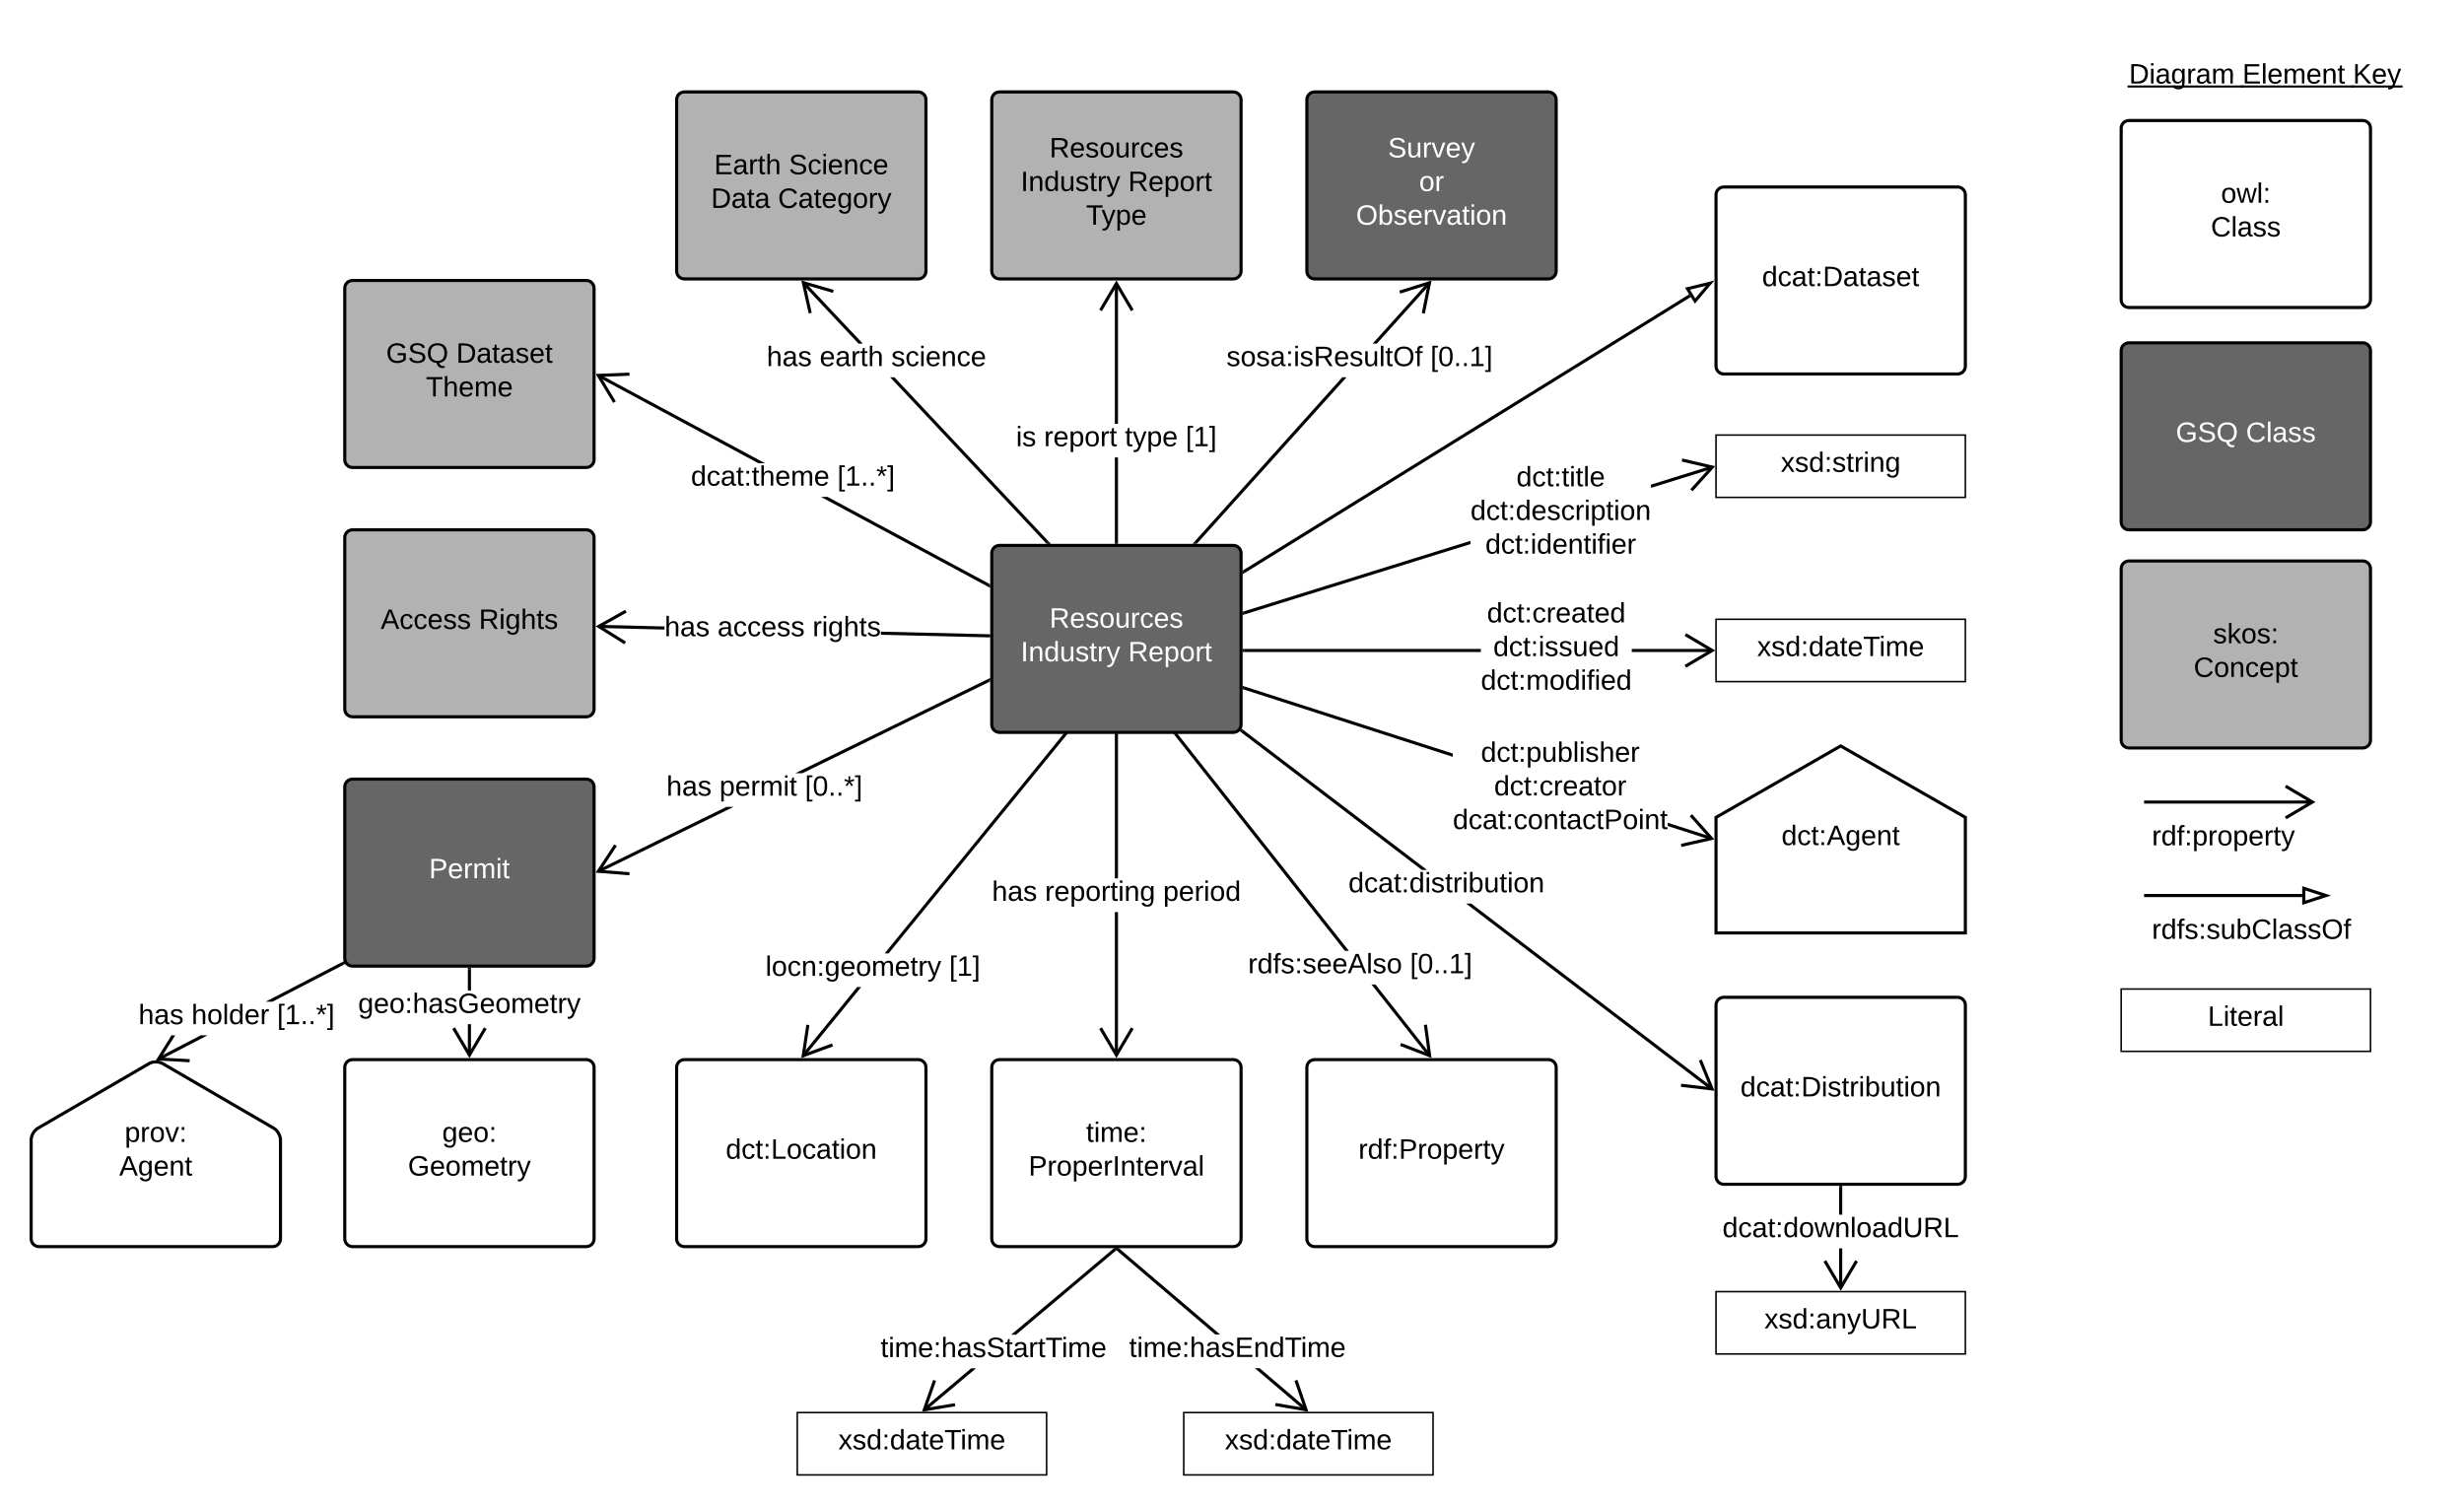 <svg xmlns="http://www.w3.org/2000/svg" xmlns:xlink="http://www.w3.org/1999/xlink" xmlns:lucid="lucid" width="1581.25" height="966.5"><g transform="translate(-7.303 -7.303)" lucid:page-tab-id="0_0"><path d="M0 0h1595.85v1128.97H0z" fill="#fff"/><path d="M1108.55 531.85l80-45.84 80 45.85V606h-160z" stroke="#000" stroke-width="2" fill="#fff"/><use xlink:href="#a" transform="matrix(1,0,0,1,1108.549,486.013) translate(42 63.6)"/><path d="M1108.55 286.5h160v40h-160z" stroke="#000" fill="#fff"/><use xlink:href="#b" transform="matrix(1,0,0,1,1113.549,291.513) translate(36.55 18.6)"/><path d="M1108.55 404.72h160v40h-160z" stroke="#000" fill="#fff"/><use xlink:href="#c" transform="matrix(1,0,0,1,1113.549,409.723) translate(21.4 18.6)"/><path d="M1106.13 544.5l-.62 1.9-27.94-9v-2.1zM939.6 490.88v2.1l-134.2-43.23.6-1.9z"/><path d="M806.03 447.86l-.6 1.9-.68-.22v-2.1zM1107.55 546l-21.16 4.8-.45-1.95 17.86-4.04-12.13-13.7 1.5-1.32z"/><use xlink:href="#d" transform="matrix(1,0,0,1,939.613,481.742) translate(18.055 14.4)"/><use xlink:href="#e" transform="matrix(1,0,0,1,939.613,481.742) translate(26.53 36)"/><use xlink:href="#f" transform="matrix(1,0,0,1,939.613,481.742) translate(0.005 57.6)"/><path d="M641.77 414.33l-.04 2-69.1-1.67v-2zm-208.03-5v2l-42.4-1.03.05-2z"/><path d="M642.75 414.35v2l-1.05-.02.05-2zM409.46 400.4l-15.98 8.95 15.53 9.7-1.05 1.7-18.4-11.5 18.93-10.6z"/><use xlink:href="#g" transform="matrix(1,0,0,1,433.741,401.191) translate(0.005 14.4)"/><use xlink:href="#h" transform="matrix(1,0,0,1,433.741,401.191) translate(34.005 14.4)"/><use xlink:href="#i" transform="matrix(1,0,0,1,433.741,401.191) translate(95.005 14.4)"/><path d="M724.75 355.3h-2v-54.43h2zm0-76.03h-2v-90.15h2z"/><path d="M724.75 356.3h-2v-1.02h2zM734.8 205.97l-1.73 1.02-9.32-15.77-9.32 15.76-1.72-1.03 11.05-18.67z"/><use xlink:href="#j" transform="matrix(1,0,0,1,659.324,279.271) translate(0 14.4)"/><use xlink:href="#k" transform="matrix(1,0,0,1,659.324,279.271) translate(17.95 14.4)"/><use xlink:href="#l" transform="matrix(1,0,0,1,659.324,279.271) translate(69.85 14.4)"/><use xlink:href="#m" transform="matrix(1,0,0,1,659.324,279.271) translate(108.85 14.4)"/><path d="M391.62 567.4l-.88-1.8 82.8-40.5h4.56zM642.3 444.83L522.26 503.5h-4.55l123.7-60.47z"/><path d="M642.75 444.6l-.48.24-.88-1.8 1.35-.67zM403.14 550.28l-10.06 15.3 18.25 1.45-.16 2-21.62-1.73 11.92-18.12z"/><use xlink:href="#g" transform="matrix(1,0,0,1,434.985,503.514) translate(0 14.4)"/><use xlink:href="#n" transform="matrix(1,0,0,1,434.985,503.514) translate(34 14.4)"/><use xlink:href="#o" transform="matrix(1,0,0,1,434.985,503.514) translate(88.85 14.4)"/><path d="M950.96 356.46L806 401.6l-.6-1.92 145.56-45.3zM1106.6 308l-39.8 12.4v-2.1l39.22-12.2z"/><path d="M806.03 401.58l-1.28.4v-2.1l.68-.2zM1108.05 306.5l-14.55 16.1-1.48-1.34 12.28-13.58-17.82-4.2.46-1.96z"/><use xlink:href="#p" transform="matrix(1,0,0,1,950.96,304.984) translate(29.48 14.4)"/><use xlink:href="#q" transform="matrix(1,0,0,1,950.96,304.984) translate(0.005 36)"/><use xlink:href="#r" transform="matrix(1,0,0,1,950.96,304.984) translate(9.53 57.6)"/><path d="M957.62 425.72H805.75v-2h151.87zm148.6 0h-51.75v-2h51.76z"/><path d="M805.77 425.72h-1.02v-2h1.02zM1108.05 424.72l-18.67 11.04-1.02-1.72 15.76-9.32-15.76-9.32 1.02-1.72z"/><use xlink:href="#s" transform="matrix(1,0,0,1,957.62,392.323) translate(3.955 14.4)"/><use xlink:href="#t" transform="matrix(1,0,0,1,957.62,392.323) translate(7.955 36)"/><use xlink:href="#u" transform="matrix(1,0,0,1,957.62,392.323) translate(0.005 57.6)"/><path d="M309.55 684.48h-2v-19.92h2zm0-41.52h-2V629.3h2z"/><path d="M309.55 629.33h-2v-1.03h2zM319.6 667.63l-11.05 18.67-11.04-18.67 1.73-1.02 9.32 15.77 9.32-15.76z"/><use xlink:href="#v" transform="matrix(1,0,0,1,237.099,642.957) translate(0 14.4)"/><path d="M109.38 687.85l-.92-1.77 27.66-14.35h4.35zm118.6-61.48l-45.85 23.76h-4.35l49.27-25.54z"/><path d="M227.86 624.28l1.13 1.56-1.05.54-.93-1.78.82-.42zM110.8 686l18.27 1-.1 2-21.67-1.2 10.04-16.07h2.36z"/><use xlink:href="#g" transform="matrix(1,0,0,1,96.176,650.134) translate(0 14.4)"/><use xlink:href="#w" transform="matrix(1,0,0,1,96.176,650.134) translate(34 14.4)"/><use xlink:href="#x" transform="matrix(1,0,0,1,96.176,650.134) translate(88.9 14.4)"/><path d="M228.55 512.3c0-2.76 2.24-5 5-5h150c2.76 0 5 2.24 5 5v110c0 2.76-2.24 5-5 5h-150c-2.76 0-5-2.24-5-5z" stroke="#000" stroke-width="2" fill="#666"/><use xlink:href="#y" transform="matrix(1,0,0,1,236.549,515.303) translate(46.075 55.6)"/><path d="M27.3 738.82c0-2.76 1.94-6.12 4.33-7.5l71.35-41.5c2.4-1.4 6.26-1.4 8.65 0l71.35 41.5c2.4 1.38 4.32 4.74 4.32 7.5v63.48c0 2.76-2.24 5-5 5h-150c-2.76 0-5-2.24-5-5z" stroke="#000" stroke-width="2" fill="#fff"/><use xlink:href="#z" transform="matrix(1,0,0,1,27.303,687.303) translate(60.025 52.8)"/><use xlink:href="#A" transform="matrix(1,0,0,1,27.303,687.303) translate(56.5 74.4)"/><path d="M643.75 71.3c0-2.76 2.24-5 5-5h150c2.76 0 5 2.24 5 5v110c0 2.76-2.24 5-5 5h-150c-2.76 0-5-2.24-5-5z" stroke="#000" stroke-width="2" fill="#b2b2b2"/><use xlink:href="#B" transform="matrix(1,0,0,1,651.749,74.303) translate(29.05 34)"/><use xlink:href="#C" transform="matrix(1,0,0,1,651.749,74.303) translate(10.575 55.6)"/><use xlink:href="#D" transform="matrix(1,0,0,1,651.749,74.303) translate(79.525 55.6)"/><use xlink:href="#E" transform="matrix(1,0,0,1,651.749,74.303) translate(52.525 77.2)"/><path d="M228.55 692.3c0-2.76 2.24-5 5-5h150c2.76 0 5 2.24 5 5v110c0 2.76-2.24 5-5 5h-150c-2.76 0-5-2.24-5-5z" stroke="#000" stroke-width="2" fill="#fff"/><use xlink:href="#F" transform="matrix(1,0,0,1,236.549,695.303) translate(54.5 44.8)"/><use xlink:href="#G" transform="matrix(1,0,0,1,236.549,695.303) translate(32.55 66.4)"/><path d="M643.75 362.3c0-2.76 2.24-5 5-5h150c2.76 0 5 2.24 5 5v110c0 2.76-2.24 5-5 5h-150c-2.76 0-5-2.24-5-5z" stroke="#000" stroke-width="2" fill="#666"/><use xlink:href="#H" transform="matrix(1,0,0,1,651.749,365.303) translate(29.05 44.8)"/><use xlink:href="#I" transform="matrix(1,0,0,1,651.749,365.303) translate(10.575 66.4)"/><use xlink:href="#J" transform="matrix(1,0,0,1,651.749,365.303) translate(79.525 66.4)"/><path d="M228.55 352.3c0-2.76 2.24-5 5-5h150c2.76 0 5 2.24 5 5v110c0 2.76-2.24 5-5 5h-150c-2.76 0-5-2.24-5-5z" stroke="#000" stroke-width="2" fill="#b2b2b2"/><use xlink:href="#K" transform="matrix(1,0,0,1,236.549,355.303) translate(15.05 55.6)"/><use xlink:href="#L" transform="matrix(1,0,0,1,236.549,355.303) translate(78.05 55.6)"/><path d="M845.97 71.3c0-2.76 2.24-5 5-5h150c2.76 0 5 2.24 5 5v110c0 2.76-2.24 5-5 5h-150c-2.76 0-5-2.24-5-5z" stroke="#000" stroke-width="2" fill="#666"/><use xlink:href="#M" transform="matrix(1,0,0,1,853.972,74.303) translate(44.025 34)"/><use xlink:href="#N" transform="matrix(1,0,0,1,853.972,74.303) translate(64.025 55.6)"/><use xlink:href="#O" transform="matrix(1,0,0,1,853.972,74.303) translate(23.55 77.2)"/><path d="M775.37 356.23l-1.5-1.34 94.87-105.47h2.7zm150.13-166.9l-34.64 38.5h-2.7L924.02 188z"/><path d="M775.4 356.2l-2.8.1 1.3-1.43zM921.7 208.57l-1.96-.4 3.6-17.95-17.46 5.5-.6-1.92 20.7-6.5z"/><use xlink:href="#P" transform="matrix(1,0,0,1,794.374,227.835) translate(0 14.4)"/><use xlink:href="#Q" transform="matrix(1,0,0,1,794.374,227.835) translate(130.85 14.4)"/><path d="M724.75 684.48h-2V592.6h2zm0-113.48h-2v-92.7h2z"/><path d="M724.75 478.33h-2v-1.03h2zM734.8 667.63l-11.05 18.67-11.04-18.67 1.73-1.02 9.32 15.77 9.32-15.76z"/><use xlink:href="#g" transform="matrix(1,0,0,1,643.874,571.003) translate(0.005 14.4)"/><use xlink:href="#R" transform="matrix(1,0,0,1,643.874,571.003) translate(34.005 14.4)"/><use xlink:href="#S" transform="matrix(1,0,0,1,643.874,571.003) translate(109.855 14.4)"/><path d="M600.98 912.9l-1.28-1.53 30.84-25.95h3.1zm122.65-103.2l-64.3 54.12h-3.12l66.14-55.64z"/><path d="M723.6 809.73l-1.2-1.43h2.9zM608 893.5l-6.05 17.27 18.06-3 .34 1.96-21.4 3.57 7.2-20.47z"/><use xlink:href="#T" transform="matrix(1,0,0,1,572.404,863.817) translate(0.005 14.4)"/><path d="M518.95 913.8h160v40h-160z" stroke="#000" fill="#fff"/><use xlink:href="#c" transform="matrix(1,0,0,1,523.949,918.803) translate(21.4 18.6)"/><path d="M766.95 913.8h160v40h-160z" stroke="#000" fill="#fff"/><use xlink:href="#c" transform="matrix(1,0,0,1,771.949,918.803) translate(21.4 18.6)"/><path d="M846.2 911.36l-1.28 1.52-32.35-27.56h3.08zm-55.9-47.64h-3.08l-63.36-54 1.3-1.53z"/><path d="M723.88 809.73l-1.67-1.43h2.9zM846.95 913.3l-21.37-3.7.34-1.97 18.04 3.12-5.95-17.3 1.9-.66z"/><use xlink:href="#U" transform="matrix(1,0,0,1,731.888,863.715) translate(0.005 14.4)"/><path d="M523.45 685.53l-1.55-1.27 35.48-43.53h2.58zM692.03 478.7L577.57 619.14H575l115.48-141.68z"/><path d="M692.66 477.93l-.65.8-1.54-1.26.65-.8zM526.74 665.15l-2.73 18.1 17.2-6.32.68 1.88-20.35 7.5 3.23-21.45z"/><use xlink:href="#V" transform="matrix(1,0,0,1,498.549,619.132) translate(0.005 14.4)"/><use xlink:href="#m" transform="matrix(1,0,0,1,498.549,619.132) translate(117.855 14.4)"/><path d="M441.53 692.3c0-2.76 2.23-5 5-5h150c2.76 0 5 2.24 5 5v110c0 2.76-2.24 5-5 5h-150c-2.77 0-5-2.24-5-5z" stroke="#000" stroke-width="2" fill="#fff"/><use xlink:href="#W" transform="matrix(1,0,0,1,449.526,695.303) translate(23.525 55.6)"/><path d="M643.75 692.3c0-2.76 2.24-5 5-5h150c2.76 0 5 2.24 5 5v110c0 2.76-2.24 5-5 5h-150c-2.76 0-5-2.24-5-5z" stroke="#000" stroke-width="2" fill="#fff"/><use xlink:href="#X" transform="matrix(1,0,0,1,651.749,695.303) translate(52.55 44.8)"/><use xlink:href="#Y" transform="matrix(1,0,0,1,651.749,695.303) translate(15.6 66.4)"/><path d="M925.63 684.26l-1.57 1.24-36.64-46.42h2.55zm-52.7-66.78h-2.56L760.8 478.7l1.58-1.23z"/><path d="M762.4 477.5l-1.57 1.23-.64-.8 1.56-1.25zM925.97 686.3l-20.23-7.8.72-1.88 17.08 6.6-2.45-18.15 1.97-.26z"/><use xlink:href="#Z" transform="matrix(1,0,0,1,808.218,617.481) translate(0.01 14.4)"/><use xlink:href="#Q" transform="matrix(1,0,0,1,808.218,617.481) translate(103.91 14.4)"/><path d="M845.97 692.3c0-2.76 2.24-5 5-5h150c2.76 0 5 2.24 5 5v110c0 2.76-2.24 5-5 5h-150c-2.76 0-5-2.24-5-5z" stroke="#000" stroke-width="2" fill="#fff"/><use xlink:href="#aa" transform="matrix(1,0,0,1,853.972,695.303) translate(25.075 55.6)"/><path d="M642.34 382.06l-.95 1.76-107.27-57.66h4.22zm-144.17-77.5h-4.22l-103.27-55.52.94-1.76z"/><path d="M642.75 382.28v2.27l-1.38-.74.95-1.76zM411.3 248.42l-18.3.74 9.48 15.67-1.7 1.04-11.23-18.57 21.67-.88z"/><use xlink:href="#ab" transform="matrix(1,0,0,1,450.674,304.557) translate(0.005 14.4)"/><use xlink:href="#x" transform="matrix(1,0,0,1,450.674,304.557) translate(93.955 14.4)"/><path d="M228.55 192.3c0-2.76 2.24-5 5-5h150c2.76 0 5 2.24 5 5v110c0 2.76-2.24 5-5 5h-150c-2.76 0-5-2.24-5-5z" stroke="#000" stroke-width="2" fill="#b2b2b2"/><use xlink:href="#ac" transform="matrix(1,0,0,1,236.549,195.303) translate(18.525 44.8)"/><use xlink:href="#ad" transform="matrix(1,0,0,1,236.549,195.303) translate(63.525 44.8)"/><use xlink:href="#ae" transform="matrix(1,0,0,1,236.549,195.303) translate(44.05 66.4)"/><path d="M1108.55 652.3c0-2.76 2.24-5 5-5h150c2.76 0 5 2.24 5 5v110c0 2.76-2.24 5-5 5h-150c-2.76 0-5-2.24-5-5z" stroke="#000" stroke-width="2" fill="#fff"/><use xlink:href="#af" transform="matrix(1,0,0,1,1116.549,655.303) translate(7.625 55.6)"/><path d="M1106.7 705.4l-1.2 1.6-157.42-119.88h3.3zM923.03 565.53h-3.3l-115.9-88.25 1.22-1.6z"/><path d="M805.06 475.7l-1.2 1.6-1.07-.8.83-.63.33-1zM1107.55 707.3l-21.54-2.52.24-2 18.18 2.14-6.9-16.96 1.86-.75z"/><use xlink:href="#ag" transform="matrix(1,0,0,1,872.648,565.525) translate(0.005 14.4)"/><path d="M1108.55 836.2h160v40h-160z" stroke="#000" fill="#fff"/><use xlink:href="#ah" transform="matrix(1,0,0,1,1113.549,841.196) translate(26.05 18.6)"/><path d="M1189.55 833.88h-2v-25.46h2zm0-47.06h-2V769.3h2z"/><path d="M1189.55 769.33h-2v-1.03h2zM1199.6 817.03l-11.05 18.67-11.04-18.67 1.73-1.02 9.32 15.77 9.32-15.76z"/><g><use xlink:href="#ai" transform="matrix(1,0,0,1,1112.649,786.822) translate(0 14.4)"/></g><path d="M1108.55 132.3c0-2.76 2.24-5 5-5h150c2.76 0 5 2.24 5 5v110c0 2.76-2.24 5-5 5h-150c-2.76 0-5-2.24-5-5z" stroke="#000" stroke-width="2" fill="#fff"/><g><use xlink:href="#aj" transform="matrix(1,0,0,1,1116.549,135.303) translate(21.525 55.6)"/></g><path d="M1092.34 197.9l-286.2 177.07-1.07-1.7L1091.3 196.2z"/><path d="M806.15 374.96l-1.4.87v-2.36l.35-.2z"/><path d="M1095.1 200.45l-4.87-7.88 14.57-3.56z" fill="#fff"/><path d="M1094.98 202.15l-6.33-10.22 18.9-4.63zm-3.18-8.94l3.43 5.56 6.82-8.05z"/><path d="M441.53 71.3c0-2.76 2.23-5 5-5h150c2.76 0 5 2.24 5 5v110c0 2.76-2.24 5-5 5h-150c-2.77 0-5-2.24-5-5z" stroke="#000" stroke-width="2" fill="#b2b2b2"/><g><use xlink:href="#ak" transform="matrix(1,0,0,1,449.526,74.303) translate(16.05 44.8)"/><use xlink:href="#al" transform="matrix(1,0,0,1,449.526,74.303) translate(64 44.8)"/><use xlink:href="#am" transform="matrix(1,0,0,1,449.526,74.303) translate(14.075 66.4)"/><use xlink:href="#an" transform="matrix(1,0,0,1,449.526,74.303) translate(57.025 66.4)"/></g><path d="M680.36 354.9l-1.45 1.36-100.37-106.83h2.75zM560.98 227.82h-2.74l-36.2-38.52 1.46-1.36z"/><path d="M681.7 356.3h-2.75l1.4-1.43zM542.36 193.35l-.56 1.92-17.58-5.1 4 17.86-1.96.44-4.73-21.17z"/><g><use xlink:href="#ao" transform="matrix(1,0,0,1,499.308,227.835) translate(0 14.4)"/><use xlink:href="#ap" transform="matrix(1,0,0,1,499.308,227.835) translate(34 14.4)"/><use xlink:href="#aq" transform="matrix(1,0,0,1,499.308,227.835) translate(79.95 14.4)"/></g><path d="M1384.25 582h100.5M1384.27 582h-1.02" stroke="#000" stroke-width="2" fill="none"/><path d="M1500 582l-14.26 4.63v-9.27z" stroke="#000" stroke-width="2" fill="#fff"/><path d="M1368.55 372.3c0-2.76 2.24-5 5-5h150c2.76 0 5 2.24 5 5v110c0 2.76-2.24 5-5 5h-150c-2.76 0-5-2.24-5-5z" stroke="#000" stroke-width="2" fill="#b2b2b2"/><g><use xlink:href="#ar" transform="matrix(1,0,0,1,1376.549,375.303) translate(51 44.8)"/><use xlink:href="#as" transform="matrix(1,0,0,1,1376.549,375.303) translate(38.525 66.4)"/></g><path d="M1368.55 232.3c0-2.76 2.24-5 5-5h150c2.76 0 5 2.24 5 5v110c0 2.76-2.24 5-5 5h-150c-2.76 0-5-2.24-5-5z" stroke="#000" stroke-width="2" fill="#666"/><g><use xlink:href="#at" transform="matrix(1,0,0,1,1376.549,235.303) translate(27.05 55.6)"/><use xlink:href="#au" transform="matrix(1,0,0,1,1376.549,235.303) translate(72.05 55.6)"/></g><path d="M1368.55 32.3c0-2.76 2.24-5 5-5h190c2.76 0 5 2.24 5 5v50c0 2.76-2.24 5-5 5h-190c-2.76 0-5-2.24-5-5z" stroke="#000" stroke-opacity="0" stroke-width="2" fill="#fff" fill-opacity="0"/><g><use xlink:href="#av" transform="matrix(1,0,0,1,1373.549,32.303) translate(0 28.6)"/><use xlink:href="#aw" transform="matrix(1,0,0,1,1373.549,32.303) translate(72.8 28.6)"/><use xlink:href="#ax" transform="matrix(1,0,0,1,1373.549,32.303) translate(143.7 28.6)"/></g><path d="M1368.55 89.64c0-2.77 2.24-5 5-5h150c2.76 0 5 2.23 5 5v110c0 2.76-2.24 5-5 5h-150c-2.76 0-5-2.24-5-5z" stroke="#000" stroke-width="2" fill="#fff"/><g><use xlink:href="#ay" transform="matrix(1,0,0,1,1376.549,92.636) translate(56.05 44.8)"/><use xlink:href="#az" transform="matrix(1,0,0,1,1376.549,92.636) translate(49.55 66.4)"/></g><path d="M1383.25 527c0-2.76 2.23-5 5-5h110c2.76 0 5 2.24 5 5v30c0 2.76-2.24 5-5 5h-110c-2.77 0-5-2.24-5-5z" stroke="#000" stroke-opacity="0" stroke-width="2" fill="#fff" fill-opacity="0"/><g><use xlink:href="#aA" transform="matrix(1,0,0,1,1388.246,526.999) translate(0 22.8)"/></g><path d="M1368.55 642h160v40h-160z" stroke="#000" fill="#fff"/><g><use xlink:href="#aB" transform="matrix(1,0,0,1,1373.549,646.999) translate(50.575 18.6)"/></g><path d="M1384.25 522h107.18M1384.27 522h-1.02M1474.07 532.18l17.2-10.18-17.2-10.18" stroke="#000" stroke-width="2" fill="none"/><path d="M1383.25 587c0-2.76 2.23-5 5-5h150c2.76 0 5 2.24 5 5v30c0 2.76-2.24 5-5 5h-150c-2.77 0-5-2.24-5-5z" stroke="#000" stroke-opacity="0" stroke-width="2" fill="#fff" fill-opacity="0"/><g><use xlink:href="#aC" transform="matrix(1,0,0,1,1388.246,586.999) translate(0 22.8)"/></g><defs><path d="M85-194c31 0 48 13 60 33l-1-100h32l1 261h-30c-2-10 0-23-3-31C134-8 116 4 85 4 32 4 16-35 15-94c0-66 23-100 70-100zm9 24c-40 0-46 34-46 75 0 40 6 74 45 74 42 0 51-32 51-76 0-42-9-74-50-73" id="aD"/><path d="M96-169c-40 0-48 33-48 73s9 75 48 75c24 0 41-14 43-38l32 2c-6 37-31 61-74 61-59 0-76-41-82-99-10-93 101-131 147-64 4 7 5 14 7 22l-32 3c-4-21-16-35-41-35" id="aE"/><path d="M59-47c-2 24 18 29 38 22v24C64 9 27 4 27-40v-127H5v-23h24l9-43h21v43h35v23H59v120" id="aF"/><path d="M33-154v-36h34v36H33zM33 0v-36h34V0H33" id="aG"/><path d="M205 0l-28-72H64L36 0H1l101-248h38L239 0h-34zm-38-99l-47-123c-12 45-31 82-46 123h93" id="aH"/><path d="M177-190C167-65 218 103 67 71c-23-6-38-20-44-43l32-5c15 47 100 32 89-28v-30C133-14 115 1 83 1 29 1 15-40 15-95c0-56 16-97 71-98 29-1 48 16 59 35 1-10 0-23 2-32h30zM94-22c36 0 50-32 50-73 0-42-14-75-50-75-39 0-46 34-46 75s6 73 46 73" id="aI"/><path d="M100-194c63 0 86 42 84 106H49c0 40 14 67 53 68 26 1 43-12 49-29l28 8c-11 28-37 45-77 45C44 4 14-33 15-96c1-61 26-98 85-98zm52 81c6-60-76-77-97-28-3 7-6 17-6 28h103" id="aJ"/><path d="M117-194c89-4 53 116 60 194h-32v-121c0-31-8-49-39-48C34-167 62-67 57 0H25l-1-190h30c1 10-1 24 2 32 11-22 29-35 61-36" id="aK"/><g id="a"><use transform="matrix(0.05,0,0,0.05,0,0)" xlink:href="#aD"/><use transform="matrix(0.05,0,0,0.05,10,0)" xlink:href="#aE"/><use transform="matrix(0.05,0,0,0.05,19,0)" xlink:href="#aF"/><use transform="matrix(0.05,0,0,0.05,24,0)" xlink:href="#aG"/><use transform="matrix(0.05,0,0,0.05,29,0)" xlink:href="#aH"/><use transform="matrix(0.05,0,0,0.05,41,0)" xlink:href="#aI"/><use transform="matrix(0.05,0,0,0.05,51,0)" xlink:href="#aJ"/><use transform="matrix(0.05,0,0,0.05,61,0)" xlink:href="#aK"/><use transform="matrix(0.05,0,0,0.05,71,0)" xlink:href="#aF"/></g><path d="M141 0L90-78 38 0H4l68-98-65-92h35l48 74 47-74h35l-64 92 68 98h-35" id="aL"/><path d="M135-143c-3-34-86-38-87 0 15 53 115 12 119 90S17 21 10-45l28-5c4 36 97 45 98 0-10-56-113-15-118-90-4-57 82-63 122-42 12 7 21 19 24 35" id="aM"/><path d="M114-163C36-179 61-72 57 0H25l-1-190h30c1 12-1 29 2 39 6-27 23-49 58-41v29" id="aN"/><path d="M24-231v-30h32v30H24zM24 0v-190h32V0H24" id="aO"/><g id="b"><use transform="matrix(0.05,0,0,0.05,0,0)" xlink:href="#aL"/><use transform="matrix(0.05,0,0,0.05,9,0)" xlink:href="#aM"/><use transform="matrix(0.05,0,0,0.05,18,0)" xlink:href="#aD"/><use transform="matrix(0.05,0,0,0.05,28,0)" xlink:href="#aG"/><use transform="matrix(0.05,0,0,0.05,33,0)" xlink:href="#aM"/><use transform="matrix(0.05,0,0,0.05,42,0)" xlink:href="#aF"/><use transform="matrix(0.05,0,0,0.05,47,0)" xlink:href="#aN"/><use transform="matrix(0.05,0,0,0.05,52.95,0)" xlink:href="#aO"/><use transform="matrix(0.05,0,0,0.05,56.9,0)" xlink:href="#aK"/><use transform="matrix(0.05,0,0,0.05,66.9,0)" xlink:href="#aI"/></g><path d="M141-36C126-15 110 5 73 4 37 3 15-17 15-53c-1-64 63-63 125-63 3-35-9-54-41-54-24 1-41 7-42 31l-33-3c5-37 33-52 76-52 45 0 72 20 72 64v82c-1 20 7 32 28 27v20c-31 9-61-2-59-35zM48-53c0 20 12 33 32 33 41-3 63-29 60-74-43 2-92-5-92 41" id="aP"/><path d="M127-220V0H93v-220H8v-28h204v28h-85" id="aQ"/><path d="M210-169c-67 3-38 105-44 169h-31v-121c0-29-5-50-35-48C34-165 62-65 56 0H25l-1-190h30c1 10-1 24 2 32 10-44 99-50 107 0 11-21 27-35 58-36 85-2 47 119 55 194h-31v-121c0-29-5-49-35-48" id="aR"/><g id="c"><use transform="matrix(0.05,0,0,0.05,0,0)" xlink:href="#aL"/><use transform="matrix(0.05,0,0,0.05,9,0)" xlink:href="#aM"/><use transform="matrix(0.05,0,0,0.05,18,0)" xlink:href="#aD"/><use transform="matrix(0.05,0,0,0.05,28,0)" xlink:href="#aG"/><use transform="matrix(0.05,0,0,0.05,33,0)" xlink:href="#aD"/><use transform="matrix(0.05,0,0,0.05,43,0)" xlink:href="#aP"/><use transform="matrix(0.05,0,0,0.05,53,0)" xlink:href="#aF"/><use transform="matrix(0.05,0,0,0.05,58,0)" xlink:href="#aJ"/><use transform="matrix(0.05,0,0,0.05,68,0)" xlink:href="#aQ"/><use transform="matrix(0.05,0,0,0.05,78.3,0)" xlink:href="#aO"/><use transform="matrix(0.05,0,0,0.05,82.25,0)" xlink:href="#aR"/><use transform="matrix(0.05,0,0,0.05,97.2,0)" xlink:href="#aJ"/></g><path d="M115-194c55 1 70 41 70 98S169 2 115 4C84 4 66-9 55-30l1 105H24l-1-265h31l2 30c10-21 28-34 59-34zm-8 174c40 0 45-34 45-75s-6-73-45-74c-42 0-51 32-51 76 0 43 10 73 51 73" id="aS"/><path d="M84 4C-5 8 30-112 23-190h32v120c0 31 7 50 39 49 72-2 45-101 50-169h31l1 190h-30c-1-10 1-25-2-33-11 22-28 36-60 37" id="aT"/><path d="M115-194c53 0 69 39 70 98 0 66-23 100-70 100C84 3 66-7 56-30L54 0H23l1-261h32v101c10-23 28-34 59-34zm-8 174c40 0 45-34 45-75 0-40-5-75-45-74-42 0-51 32-51 76 0 43 10 73 51 73" id="aU"/><path d="M24 0v-261h32V0H24" id="aV"/><path d="M106-169C34-169 62-67 57 0H25v-261h32l-1 103c12-21 28-36 61-36 89 0 53 116 60 194h-32v-121c2-32-8-49-39-48" id="aW"/><g id="d"><use transform="matrix(0.05,0,0,0.05,0,0)" xlink:href="#aD"/><use transform="matrix(0.05,0,0,0.05,10,0)" xlink:href="#aE"/><use transform="matrix(0.05,0,0,0.05,19,0)" xlink:href="#aF"/><use transform="matrix(0.05,0,0,0.05,24,0)" xlink:href="#aG"/><use transform="matrix(0.05,0,0,0.05,29,0)" xlink:href="#aS"/><use transform="matrix(0.05,0,0,0.05,39,0)" xlink:href="#aT"/><use transform="matrix(0.05,0,0,0.05,49,0)" xlink:href="#aU"/><use transform="matrix(0.05,0,0,0.05,59,0)" xlink:href="#aV"/><use transform="matrix(0.05,0,0,0.05,62.95,0)" xlink:href="#aO"/><use transform="matrix(0.05,0,0,0.05,66.9,0)" xlink:href="#aM"/><use transform="matrix(0.05,0,0,0.05,75.9,0)" xlink:href="#aW"/><use transform="matrix(0.05,0,0,0.05,85.9,0)" xlink:href="#aJ"/><use transform="matrix(0.05,0,0,0.05,95.9,0)" xlink:href="#aN"/></g><path d="M100-194c62-1 85 37 85 99 1 63-27 99-86 99S16-35 15-95c0-66 28-99 85-99zM99-20c44 1 53-31 53-75 0-43-8-75-51-75s-53 32-53 75 10 74 51 75" id="aX"/><g id="e"><use transform="matrix(0.05,0,0,0.05,0,0)" xlink:href="#aD"/><use transform="matrix(0.05,0,0,0.05,10,0)" xlink:href="#aE"/><use transform="matrix(0.05,0,0,0.05,19,0)" xlink:href="#aF"/><use transform="matrix(0.05,0,0,0.05,24,0)" xlink:href="#aG"/><use transform="matrix(0.05,0,0,0.05,29,0)" xlink:href="#aE"/><use transform="matrix(0.05,0,0,0.05,38,0)" xlink:href="#aN"/><use transform="matrix(0.05,0,0,0.05,43.95,0)" xlink:href="#aJ"/><use transform="matrix(0.05,0,0,0.05,53.95,0)" xlink:href="#aP"/><use transform="matrix(0.05,0,0,0.05,63.95,0)" xlink:href="#aF"/><use transform="matrix(0.05,0,0,0.05,68.95,0)" xlink:href="#aX"/><use transform="matrix(0.05,0,0,0.05,78.95,0)" xlink:href="#aN"/></g><path d="M30-248c87 1 191-15 191 75 0 78-77 80-158 76V0H30v-248zm33 125c57 0 124 11 124-50 0-59-68-47-124-48v98" id="aY"/><g id="f"><use transform="matrix(0.05,0,0,0.05,0,0)" xlink:href="#aD"/><use transform="matrix(0.05,0,0,0.05,10,0)" xlink:href="#aE"/><use transform="matrix(0.05,0,0,0.05,19,0)" xlink:href="#aP"/><use transform="matrix(0.05,0,0,0.05,29,0)" xlink:href="#aF"/><use transform="matrix(0.05,0,0,0.05,34,0)" xlink:href="#aG"/><use transform="matrix(0.05,0,0,0.05,39,0)" xlink:href="#aE"/><use transform="matrix(0.05,0,0,0.05,48,0)" xlink:href="#aX"/><use transform="matrix(0.05,0,0,0.05,58,0)" xlink:href="#aK"/><use transform="matrix(0.05,0,0,0.05,68,0)" xlink:href="#aF"/><use transform="matrix(0.05,0,0,0.05,73,0)" xlink:href="#aP"/><use transform="matrix(0.05,0,0,0.05,83,0)" xlink:href="#aE"/><use transform="matrix(0.05,0,0,0.05,92,0)" xlink:href="#aF"/><use transform="matrix(0.05,0,0,0.05,97,0)" xlink:href="#aY"/><use transform="matrix(0.05,0,0,0.05,109,0)" xlink:href="#aX"/><use transform="matrix(0.05,0,0,0.05,119,0)" xlink:href="#aO"/><use transform="matrix(0.05,0,0,0.05,122.95,0)" xlink:href="#aK"/><use transform="matrix(0.05,0,0,0.05,132.95,0)" xlink:href="#aF"/></g><g id="g"><use transform="matrix(0.05,0,0,0.05,0,0)" xlink:href="#aW"/><use transform="matrix(0.05,0,0,0.05,10,0)" xlink:href="#aP"/><use transform="matrix(0.05,0,0,0.05,20,0)" xlink:href="#aM"/></g><g id="h"><use transform="matrix(0.05,0,0,0.05,0,0)" xlink:href="#aP"/><use transform="matrix(0.05,0,0,0.05,10,0)" xlink:href="#aE"/><use transform="matrix(0.05,0,0,0.05,19,0)" xlink:href="#aE"/><use transform="matrix(0.05,0,0,0.05,28,0)" xlink:href="#aJ"/><use transform="matrix(0.05,0,0,0.05,38,0)" xlink:href="#aM"/><use transform="matrix(0.05,0,0,0.05,47,0)" xlink:href="#aM"/></g><g id="i"><use transform="matrix(0.05,0,0,0.05,0,0)" xlink:href="#aN"/><use transform="matrix(0.05,0,0,0.05,5.95,0)" xlink:href="#aO"/><use transform="matrix(0.05,0,0,0.05,9.9,0)" xlink:href="#aI"/><use transform="matrix(0.05,0,0,0.05,19.9,0)" xlink:href="#aW"/><use transform="matrix(0.05,0,0,0.05,29.9,0)" xlink:href="#aF"/><use transform="matrix(0.05,0,0,0.05,34.9,0)" xlink:href="#aM"/></g><g id="j"><use transform="matrix(0.05,0,0,0.05,0,0)" xlink:href="#aO"/><use transform="matrix(0.05,0,0,0.05,3.95,0)" xlink:href="#aM"/></g><g id="k"><use transform="matrix(0.05,0,0,0.05,0,0)" xlink:href="#aN"/><use transform="matrix(0.05,0,0,0.05,5.95,0)" xlink:href="#aJ"/><use transform="matrix(0.05,0,0,0.05,15.95,0)" xlink:href="#aS"/><use transform="matrix(0.05,0,0,0.05,25.95,0)" xlink:href="#aX"/><use transform="matrix(0.05,0,0,0.05,35.95,0)" xlink:href="#aN"/><use transform="matrix(0.05,0,0,0.05,41.9,0)" xlink:href="#aF"/></g><path d="M179-190L93 31C79 59 56 82 12 73V49c39 6 53-20 64-50L1-190h34L92-34l54-156h33" id="aZ"/><g id="l"><use transform="matrix(0.05,0,0,0.05,0,0)" xlink:href="#aF"/><use transform="matrix(0.05,0,0,0.05,5,0)" xlink:href="#aZ"/><use transform="matrix(0.05,0,0,0.05,14,0)" xlink:href="#aS"/><use transform="matrix(0.05,0,0,0.05,24,0)" xlink:href="#aJ"/></g><path d="M26 75v-336h71v23H56V52h41v23H26" id="ba"/><path d="M27 0v-27h64v-190l-56 39v-29l58-41h29v221h61V0H27" id="bb"/><path d="M3 75V52h41v-290H3v-23h71V75H3" id="bc"/><g id="m"><use transform="matrix(0.05,0,0,0.05,0,0)" xlink:href="#ba"/><use transform="matrix(0.05,0,0,0.05,5,0)" xlink:href="#bb"/><use transform="matrix(0.05,0,0,0.05,15,0)" xlink:href="#bc"/></g><g id="n"><use transform="matrix(0.05,0,0,0.05,0,0)" xlink:href="#aS"/><use transform="matrix(0.05,0,0,0.05,10,0)" xlink:href="#aJ"/><use transform="matrix(0.05,0,0,0.05,20,0)" xlink:href="#aN"/><use transform="matrix(0.05,0,0,0.05,25.95,0)" xlink:href="#aR"/><use transform="matrix(0.05,0,0,0.05,40.9,0)" xlink:href="#aO"/><use transform="matrix(0.05,0,0,0.05,44.85,0)" xlink:href="#aF"/></g><path d="M101-251c68 0 85 55 85 127S166 4 100 4C33 4 14-52 14-124c0-73 17-127 87-127zm-1 229c47 0 54-49 54-102s-4-102-53-102c-51 0-55 48-55 102 0 53 5 102 54 102" id="bd"/><path d="M33 0v-38h34V0H33" id="be"/><path d="M80-196l47-18 7 23-49 13 32 44-20 13-27-46-27 45-21-12 33-44-49-13 8-23 47 19-2-53h23" id="bf"/><g id="o"><use transform="matrix(0.05,0,0,0.05,0,0)" xlink:href="#ba"/><use transform="matrix(0.05,0,0,0.05,5,0)" xlink:href="#bd"/><use transform="matrix(0.05,0,0,0.05,15,0)" xlink:href="#be"/><use transform="matrix(0.05,0,0,0.05,20,0)" xlink:href="#be"/><use transform="matrix(0.05,0,0,0.05,25,0)" xlink:href="#bf"/><use transform="matrix(0.05,0,0,0.05,32,0)" xlink:href="#bc"/></g><g id="p"><use transform="matrix(0.05,0,0,0.05,0,0)" xlink:href="#aD"/><use transform="matrix(0.05,0,0,0.05,10,0)" xlink:href="#aE"/><use transform="matrix(0.05,0,0,0.05,19,0)" xlink:href="#aF"/><use transform="matrix(0.05,0,0,0.05,24,0)" xlink:href="#aG"/><use transform="matrix(0.05,0,0,0.05,29,0)" xlink:href="#aF"/><use transform="matrix(0.05,0,0,0.05,34,0)" xlink:href="#aO"/><use transform="matrix(0.05,0,0,0.05,37.95,0)" xlink:href="#aF"/><use transform="matrix(0.05,0,0,0.05,42.95,0)" xlink:href="#aV"/><use transform="matrix(0.05,0,0,0.05,46.9,0)" xlink:href="#aJ"/></g><g id="q"><use transform="matrix(0.05,0,0,0.05,0,0)" xlink:href="#aD"/><use transform="matrix(0.05,0,0,0.05,10,0)" xlink:href="#aE"/><use transform="matrix(0.05,0,0,0.05,19,0)" xlink:href="#aF"/><use transform="matrix(0.05,0,0,0.05,24,0)" xlink:href="#aG"/><use transform="matrix(0.05,0,0,0.05,29,0)" xlink:href="#aD"/><use transform="matrix(0.05,0,0,0.05,39,0)" xlink:href="#aJ"/><use transform="matrix(0.05,0,0,0.05,49,0)" xlink:href="#aM"/><use transform="matrix(0.05,0,0,0.05,58,0)" xlink:href="#aE"/><use transform="matrix(0.05,0,0,0.05,67,0)" xlink:href="#aN"/><use transform="matrix(0.05,0,0,0.05,72.95,0)" xlink:href="#aO"/><use transform="matrix(0.05,0,0,0.05,76.9,0)" xlink:href="#aS"/><use transform="matrix(0.05,0,0,0.05,86.9,0)" xlink:href="#aF"/><use transform="matrix(0.05,0,0,0.05,91.9,0)" xlink:href="#aO"/><use transform="matrix(0.05,0,0,0.05,95.85,0)" xlink:href="#aX"/><use transform="matrix(0.05,0,0,0.05,105.85,0)" xlink:href="#aK"/></g><path d="M101-234c-31-9-42 10-38 44h38v23H63V0H32v-167H5v-23h27c-7-52 17-82 69-68v24" id="bg"/><g id="r"><use transform="matrix(0.05,0,0,0.05,0,0)" xlink:href="#aD"/><use transform="matrix(0.05,0,0,0.05,10,0)" xlink:href="#aE"/><use transform="matrix(0.05,0,0,0.05,19,0)" xlink:href="#aF"/><use transform="matrix(0.05,0,0,0.05,24,0)" xlink:href="#aG"/><use transform="matrix(0.05,0,0,0.05,29,0)" xlink:href="#aO"/><use transform="matrix(0.05,0,0,0.05,32.95,0)" xlink:href="#aD"/><use transform="matrix(0.05,0,0,0.05,42.95,0)" xlink:href="#aJ"/><use transform="matrix(0.05,0,0,0.05,52.95,0)" xlink:href="#aK"/><use transform="matrix(0.05,0,0,0.05,62.95,0)" xlink:href="#aF"/><use transform="matrix(0.05,0,0,0.05,67.95,0)" xlink:href="#aO"/><use transform="matrix(0.05,0,0,0.05,71.9,0)" xlink:href="#bg"/><use transform="matrix(0.05,0,0,0.05,76.9,0)" xlink:href="#aO"/><use transform="matrix(0.05,0,0,0.05,80.85,0)" xlink:href="#aJ"/><use transform="matrix(0.05,0,0,0.05,90.85,0)" xlink:href="#aN"/></g><g id="s"><use transform="matrix(0.05,0,0,0.05,0,0)" xlink:href="#aD"/><use transform="matrix(0.05,0,0,0.05,10,0)" xlink:href="#aE"/><use transform="matrix(0.05,0,0,0.05,19,0)" xlink:href="#aF"/><use transform="matrix(0.05,0,0,0.05,24,0)" xlink:href="#aG"/><use transform="matrix(0.05,0,0,0.05,29,0)" xlink:href="#aE"/><use transform="matrix(0.05,0,0,0.05,38,0)" xlink:href="#aN"/><use transform="matrix(0.05,0,0,0.05,43.95,0)" xlink:href="#aJ"/><use transform="matrix(0.05,0,0,0.05,53.95,0)" xlink:href="#aP"/><use transform="matrix(0.05,0,0,0.05,63.95,0)" xlink:href="#aF"/><use transform="matrix(0.05,0,0,0.05,68.95,0)" xlink:href="#aJ"/><use transform="matrix(0.05,0,0,0.05,78.95,0)" xlink:href="#aD"/></g><g id="t"><use transform="matrix(0.05,0,0,0.05,0,0)" xlink:href="#aD"/><use transform="matrix(0.05,0,0,0.05,10,0)" xlink:href="#aE"/><use transform="matrix(0.05,0,0,0.05,19,0)" xlink:href="#aF"/><use transform="matrix(0.05,0,0,0.05,24,0)" xlink:href="#aG"/><use transform="matrix(0.05,0,0,0.05,29,0)" xlink:href="#aO"/><use transform="matrix(0.05,0,0,0.05,32.95,0)" xlink:href="#aM"/><use transform="matrix(0.05,0,0,0.05,41.95,0)" xlink:href="#aM"/><use transform="matrix(0.05,0,0,0.05,50.95,0)" xlink:href="#aT"/><use transform="matrix(0.05,0,0,0.05,60.95,0)" xlink:href="#aJ"/><use transform="matrix(0.05,0,0,0.05,70.95,0)" xlink:href="#aD"/></g><g id="u"><use transform="matrix(0.05,0,0,0.05,0,0)" xlink:href="#aD"/><use transform="matrix(0.05,0,0,0.05,10,0)" xlink:href="#aE"/><use transform="matrix(0.05,0,0,0.05,19,0)" xlink:href="#aF"/><use transform="matrix(0.05,0,0,0.05,24,0)" xlink:href="#aG"/><use transform="matrix(0.05,0,0,0.05,29,0)" xlink:href="#aR"/><use transform="matrix(0.05,0,0,0.05,43.95,0)" xlink:href="#aX"/><use transform="matrix(0.05,0,0,0.05,53.95,0)" xlink:href="#aD"/><use transform="matrix(0.05,0,0,0.05,63.95,0)" xlink:href="#aO"/><use transform="matrix(0.05,0,0,0.05,67.9,0)" xlink:href="#bg"/><use transform="matrix(0.05,0,0,0.05,72.9,0)" xlink:href="#aO"/><use transform="matrix(0.05,0,0,0.05,76.85,0)" xlink:href="#aJ"/><use transform="matrix(0.05,0,0,0.05,86.85,0)" xlink:href="#aD"/></g><path d="M143 4C61 4 22-44 18-125c-5-107 100-154 193-111 17 8 29 25 37 43l-32 9c-13-25-37-40-76-40-61 0-88 39-88 99 0 61 29 100 91 101 35 0 62-11 79-27v-45h-74v-28h105v86C228-13 192 4 143 4" id="bh"/><g id="v"><use transform="matrix(0.05,0,0,0.05,0,0)" xlink:href="#aI"/><use transform="matrix(0.05,0,0,0.05,10,0)" xlink:href="#aJ"/><use transform="matrix(0.05,0,0,0.05,20,0)" xlink:href="#aX"/><use transform="matrix(0.05,0,0,0.05,30,0)" xlink:href="#aG"/><use transform="matrix(0.05,0,0,0.05,35,0)" xlink:href="#aW"/><use transform="matrix(0.05,0,0,0.05,45,0)" xlink:href="#aP"/><use transform="matrix(0.05,0,0,0.05,55,0)" xlink:href="#aM"/><use transform="matrix(0.05,0,0,0.05,64,0)" xlink:href="#bh"/><use transform="matrix(0.05,0,0,0.05,78,0)" xlink:href="#aJ"/><use transform="matrix(0.05,0,0,0.05,88,0)" xlink:href="#aX"/><use transform="matrix(0.05,0,0,0.05,98,0)" xlink:href="#aR"/><use transform="matrix(0.05,0,0,0.05,112.95,0)" xlink:href="#aJ"/><use transform="matrix(0.05,0,0,0.05,122.95,0)" xlink:href="#aF"/><use transform="matrix(0.05,0,0,0.05,127.95,0)" xlink:href="#aN"/><use transform="matrix(0.05,0,0,0.05,133.9,0)" xlink:href="#aZ"/></g><g id="w"><use transform="matrix(0.05,0,0,0.05,0,0)" xlink:href="#aW"/><use transform="matrix(0.05,0,0,0.05,10,0)" xlink:href="#aX"/><use transform="matrix(0.05,0,0,0.05,20,0)" xlink:href="#aV"/><use transform="matrix(0.05,0,0,0.05,23.95,0)" xlink:href="#aD"/><use transform="matrix(0.05,0,0,0.05,33.95,0)" xlink:href="#aJ"/><use transform="matrix(0.05,0,0,0.05,43.95,0)" xlink:href="#aN"/></g><g id="x"><use transform="matrix(0.05,0,0,0.05,0,0)" xlink:href="#ba"/><use transform="matrix(0.05,0,0,0.05,5,0)" xlink:href="#bb"/><use transform="matrix(0.05,0,0,0.05,15,0)" xlink:href="#be"/><use transform="matrix(0.05,0,0,0.05,20,0)" xlink:href="#be"/><use transform="matrix(0.05,0,0,0.05,25,0)" xlink:href="#bf"/><use transform="matrix(0.05,0,0,0.05,32,0)" xlink:href="#bc"/></g><path fill="#fff" d="M30-248c87 1 191-15 191 75 0 78-77 80-158 76V0H30v-248zm33 125c57 0 124 11 124-50 0-59-68-47-124-48v98" id="bi"/><path fill="#fff" d="M100-194c63 0 86 42 84 106H49c0 40 14 67 53 68 26 1 43-12 49-29l28 8c-11 28-37 45-77 45C44 4 14-33 15-96c1-61 26-98 85-98zm52 81c6-60-76-77-97-28-3 7-6 17-6 28h103" id="bj"/><path fill="#fff" d="M114-163C36-179 61-72 57 0H25l-1-190h30c1 12-1 29 2 39 6-27 23-49 58-41v29" id="bk"/><path fill="#fff" d="M210-169c-67 3-38 105-44 169h-31v-121c0-29-5-50-35-48C34-165 62-65 56 0H25l-1-190h30c1 10-1 24 2 32 10-44 99-50 107 0 11-21 27-35 58-36 85-2 47 119 55 194h-31v-121c0-29-5-49-35-48" id="bl"/><path fill="#fff" d="M24-231v-30h32v30H24zM24 0v-190h32V0H24" id="bm"/><path fill="#fff" d="M59-47c-2 24 18 29 38 22v24C64 9 27 4 27-40v-127H5v-23h24l9-43h21v43h35v23H59v120" id="bn"/><g id="y"><use transform="matrix(0.05,0,0,0.05,0,0)" xlink:href="#bi"/><use transform="matrix(0.05,0,0,0.05,12,0)" xlink:href="#bj"/><use transform="matrix(0.05,0,0,0.05,22,0)" xlink:href="#bk"/><use transform="matrix(0.05,0,0,0.05,27.95,0)" xlink:href="#bl"/><use transform="matrix(0.05,0,0,0.05,42.9,0)" xlink:href="#bm"/><use transform="matrix(0.05,0,0,0.05,46.85,0)" xlink:href="#bn"/></g><path d="M108 0H70L1-190h34L89-25l56-165h34" id="bo"/><g id="z"><use transform="matrix(0.05,0,0,0.05,0,0)" xlink:href="#aS"/><use transform="matrix(0.05,0,0,0.05,10,0)" xlink:href="#aN"/><use transform="matrix(0.05,0,0,0.05,15.95,0)" xlink:href="#aX"/><use transform="matrix(0.05,0,0,0.05,25.95,0)" xlink:href="#bo"/><use transform="matrix(0.05,0,0,0.05,34.95,0)" xlink:href="#aG"/></g><g id="A"><use transform="matrix(0.05,0,0,0.05,0,0)" xlink:href="#aH"/><use transform="matrix(0.05,0,0,0.05,12,0)" xlink:href="#aI"/><use transform="matrix(0.05,0,0,0.05,22,0)" xlink:href="#aJ"/><use transform="matrix(0.05,0,0,0.05,32,0)" xlink:href="#aK"/><use transform="matrix(0.05,0,0,0.05,42,0)" xlink:href="#aF"/></g><path d="M233-177c-1 41-23 64-60 70L243 0h-38l-65-103H63V0H30v-248c88 3 205-21 203 71zM63-129c60-2 137 13 137-47 0-61-80-42-137-45v92" id="bp"/><g id="B"><use transform="matrix(0.05,0,0,0.05,0,0)" xlink:href="#bp"/><use transform="matrix(0.05,0,0,0.05,12.95,0)" xlink:href="#aJ"/><use transform="matrix(0.05,0,0,0.05,22.95,0)" xlink:href="#aM"/><use transform="matrix(0.05,0,0,0.05,31.95,0)" xlink:href="#aX"/><use transform="matrix(0.05,0,0,0.05,41.95,0)" xlink:href="#aT"/><use transform="matrix(0.05,0,0,0.05,51.95,0)" xlink:href="#aN"/><use transform="matrix(0.05,0,0,0.05,57.9,0)" xlink:href="#aE"/><use transform="matrix(0.05,0,0,0.05,66.9,0)" xlink:href="#aJ"/><use transform="matrix(0.05,0,0,0.05,76.9,0)" xlink:href="#aM"/></g><path d="M33 0v-248h34V0H33" id="bq"/><g id="C"><use transform="matrix(0.05,0,0,0.05,0,0)" xlink:href="#bq"/><use transform="matrix(0.05,0,0,0.05,5,0)" xlink:href="#aK"/><use transform="matrix(0.05,0,0,0.05,15,0)" xlink:href="#aD"/><use transform="matrix(0.05,0,0,0.05,25,0)" xlink:href="#aT"/><use transform="matrix(0.05,0,0,0.05,35,0)" xlink:href="#aM"/><use transform="matrix(0.05,0,0,0.05,44,0)" xlink:href="#aF"/><use transform="matrix(0.05,0,0,0.05,49,0)" xlink:href="#aN"/><use transform="matrix(0.05,0,0,0.05,54.95,0)" xlink:href="#aZ"/></g><g id="D"><use transform="matrix(0.05,0,0,0.05,0,0)" xlink:href="#bp"/><use transform="matrix(0.05,0,0,0.05,12.95,0)" xlink:href="#aJ"/><use transform="matrix(0.05,0,0,0.05,22.95,0)" xlink:href="#aS"/><use transform="matrix(0.05,0,0,0.05,32.95,0)" xlink:href="#aX"/><use transform="matrix(0.05,0,0,0.05,42.95,0)" xlink:href="#aN"/><use transform="matrix(0.05,0,0,0.05,48.9,0)" xlink:href="#aF"/></g><g id="E"><use transform="matrix(0.05,0,0,0.05,0,0)" xlink:href="#aQ"/><use transform="matrix(0.05,0,0,0.05,9.95,0)" xlink:href="#aZ"/><use transform="matrix(0.05,0,0,0.05,18.95,0)" xlink:href="#aS"/><use transform="matrix(0.05,0,0,0.05,28.95,0)" xlink:href="#aJ"/></g><g id="F"><use transform="matrix(0.05,0,0,0.05,0,0)" xlink:href="#aI"/><use transform="matrix(0.05,0,0,0.05,10,0)" xlink:href="#aJ"/><use transform="matrix(0.05,0,0,0.05,20,0)" xlink:href="#aX"/><use transform="matrix(0.05,0,0,0.05,30,0)" xlink:href="#aG"/></g><g id="G"><use transform="matrix(0.05,0,0,0.05,0,0)" xlink:href="#bh"/><use transform="matrix(0.05,0,0,0.05,14,0)" xlink:href="#aJ"/><use transform="matrix(0.05,0,0,0.05,24,0)" xlink:href="#aX"/><use transform="matrix(0.05,0,0,0.05,34,0)" xlink:href="#aR"/><use transform="matrix(0.05,0,0,0.05,48.95,0)" xlink:href="#aJ"/><use transform="matrix(0.05,0,0,0.05,58.95,0)" xlink:href="#aF"/><use transform="matrix(0.05,0,0,0.05,63.95,0)" xlink:href="#aN"/><use transform="matrix(0.05,0,0,0.05,69.9,0)" xlink:href="#aZ"/></g><path fill="#fff" d="M233-177c-1 41-23 64-60 70L243 0h-38l-65-103H63V0H30v-248c88 3 205-21 203 71zM63-129c60-2 137 13 137-47 0-61-80-42-137-45v92" id="br"/><path fill="#fff" d="M135-143c-3-34-86-38-87 0 15 53 115 12 119 90S17 21 10-45l28-5c4 36 97 45 98 0-10-56-113-15-118-90-4-57 82-63 122-42 12 7 21 19 24 35" id="bs"/><path fill="#fff" d="M100-194c62-1 85 37 85 99 1 63-27 99-86 99S16-35 15-95c0-66 28-99 85-99zM99-20c44 1 53-31 53-75 0-43-8-75-51-75s-53 32-53 75 10 74 51 75" id="bt"/><path fill="#fff" d="M84 4C-5 8 30-112 23-190h32v120c0 31 7 50 39 49 72-2 45-101 50-169h31l1 190h-30c-1-10 1-25-2-33-11 22-28 36-60 37" id="bu"/><path fill="#fff" d="M96-169c-40 0-48 33-48 73s9 75 48 75c24 0 41-14 43-38l32 2c-6 37-31 61-74 61-59 0-76-41-82-99-10-93 101-131 147-64 4 7 5 14 7 22l-32 3c-4-21-16-35-41-35" id="bv"/><g id="H"><use transform="matrix(0.05,0,0,0.05,0,0)" xlink:href="#br"/><use transform="matrix(0.05,0,0,0.05,12.95,0)" xlink:href="#bj"/><use transform="matrix(0.05,0,0,0.05,22.95,0)" xlink:href="#bs"/><use transform="matrix(0.05,0,0,0.05,31.95,0)" xlink:href="#bt"/><use transform="matrix(0.05,0,0,0.05,41.95,0)" xlink:href="#bu"/><use transform="matrix(0.05,0,0,0.05,51.95,0)" xlink:href="#bk"/><use transform="matrix(0.05,0,0,0.05,57.9,0)" xlink:href="#bv"/><use transform="matrix(0.05,0,0,0.05,66.9,0)" xlink:href="#bj"/><use transform="matrix(0.05,0,0,0.05,76.9,0)" xlink:href="#bs"/></g><path fill="#fff" d="M33 0v-248h34V0H33" id="bw"/><path fill="#fff" d="M117-194c89-4 53 116 60 194h-32v-121c0-31-8-49-39-48C34-167 62-67 57 0H25l-1-190h30c1 10-1 24 2 32 11-22 29-35 61-36" id="bx"/><path fill="#fff" d="M85-194c31 0 48 13 60 33l-1-100h32l1 261h-30c-2-10 0-23-3-31C134-8 116 4 85 4 32 4 16-35 15-94c0-66 23-100 70-100zm9 24c-40 0-46 34-46 75 0 40 6 74 45 74 42 0 51-32 51-76 0-42-9-74-50-73" id="by"/><path fill="#fff" d="M179-190L93 31C79 59 56 82 12 73V49c39 6 53-20 64-50L1-190h34L92-34l54-156h33" id="bz"/><g id="I"><use transform="matrix(0.05,0,0,0.05,0,0)" xlink:href="#bw"/><use transform="matrix(0.05,0,0,0.05,5,0)" xlink:href="#bx"/><use transform="matrix(0.05,0,0,0.05,15,0)" xlink:href="#by"/><use transform="matrix(0.05,0,0,0.05,25,0)" xlink:href="#bu"/><use transform="matrix(0.05,0,0,0.05,35,0)" xlink:href="#bs"/><use transform="matrix(0.05,0,0,0.05,44,0)" xlink:href="#bn"/><use transform="matrix(0.05,0,0,0.05,49,0)" xlink:href="#bk"/><use transform="matrix(0.05,0,0,0.05,54.95,0)" xlink:href="#bz"/></g><path fill="#fff" d="M115-194c55 1 70 41 70 98S169 2 115 4C84 4 66-9 55-30l1 105H24l-1-265h31l2 30c10-21 28-34 59-34zm-8 174c40 0 45-34 45-75s-6-73-45-74c-42 0-51 32-51 76 0 43 10 73 51 73" id="bA"/><g id="J"><use transform="matrix(0.05,0,0,0.05,0,0)" xlink:href="#br"/><use transform="matrix(0.05,0,0,0.05,12.95,0)" xlink:href="#bj"/><use transform="matrix(0.05,0,0,0.05,22.95,0)" xlink:href="#bA"/><use transform="matrix(0.05,0,0,0.05,32.95,0)" xlink:href="#bt"/><use transform="matrix(0.05,0,0,0.05,42.95,0)" xlink:href="#bk"/><use transform="matrix(0.05,0,0,0.05,48.9,0)" xlink:href="#bn"/></g><g id="K"><use transform="matrix(0.05,0,0,0.05,0,0)" xlink:href="#aH"/><use transform="matrix(0.05,0,0,0.05,12,0)" xlink:href="#aE"/><use transform="matrix(0.05,0,0,0.05,21,0)" xlink:href="#aE"/><use transform="matrix(0.05,0,0,0.05,30,0)" xlink:href="#aJ"/><use transform="matrix(0.05,0,0,0.05,40,0)" xlink:href="#aM"/><use transform="matrix(0.05,0,0,0.05,49,0)" xlink:href="#aM"/></g><g id="L"><use transform="matrix(0.05,0,0,0.05,0,0)" xlink:href="#bp"/><use transform="matrix(0.05,0,0,0.05,12.95,0)" xlink:href="#aO"/><use transform="matrix(0.05,0,0,0.05,16.9,0)" xlink:href="#aI"/><use transform="matrix(0.05,0,0,0.05,26.9,0)" xlink:href="#aW"/><use transform="matrix(0.05,0,0,0.05,36.9,0)" xlink:href="#aF"/><use transform="matrix(0.05,0,0,0.05,41.9,0)" xlink:href="#aM"/></g><path fill="#fff" d="M185-189c-5-48-123-54-124 2 14 75 158 14 163 119 3 78-121 87-175 55-17-10-28-26-33-46l33-7c5 56 141 63 141-1 0-78-155-14-162-118-5-82 145-84 179-34 5 7 8 16 11 25" id="bB"/><path fill="#fff" d="M108 0H70L1-190h34L89-25l56-165h34" id="bC"/><g id="M"><use transform="matrix(0.05,0,0,0.05,0,0)" xlink:href="#bB"/><use transform="matrix(0.05,0,0,0.05,12,0)" xlink:href="#bu"/><use transform="matrix(0.05,0,0,0.05,22,0)" xlink:href="#bk"/><use transform="matrix(0.05,0,0,0.05,27.95,0)" xlink:href="#bC"/><use transform="matrix(0.05,0,0,0.05,36.95,0)" xlink:href="#bj"/><use transform="matrix(0.05,0,0,0.05,46.95,0)" xlink:href="#bz"/></g><g id="N"><use transform="matrix(0.05,0,0,0.05,0,0)" xlink:href="#bt"/><use transform="matrix(0.05,0,0,0.05,10,0)" xlink:href="#bk"/></g><path fill="#fff" d="M140-251c81 0 123 46 123 126C263-46 219 4 140 4 59 4 17-45 17-125s42-126 123-126zm0 227c63 0 89-41 89-101s-29-99-89-99c-61 0-89 39-89 99S79-25 140-24" id="bD"/><path fill="#fff" d="M115-194c53 0 69 39 70 98 0 66-23 100-70 100C84 3 66-7 56-30L54 0H23l1-261h32v101c10-23 28-34 59-34zm-8 174c40 0 45-34 45-75 0-40-5-75-45-74-42 0-51 32-51 76 0 43 10 73 51 73" id="bE"/><path fill="#fff" d="M141-36C126-15 110 5 73 4 37 3 15-17 15-53c-1-64 63-63 125-63 3-35-9-54-41-54-24 1-41 7-42 31l-33-3c5-37 33-52 76-52 45 0 72 20 72 64v82c-1 20 7 32 28 27v20c-31 9-61-2-59-35zM48-53c0 20 12 33 32 33 41-3 63-29 60-74-43 2-92-5-92 41" id="bF"/><g id="O"><use transform="matrix(0.05,0,0,0.05,0,0)" xlink:href="#bD"/><use transform="matrix(0.05,0,0,0.05,14,0)" xlink:href="#bE"/><use transform="matrix(0.05,0,0,0.05,24,0)" xlink:href="#bs"/><use transform="matrix(0.05,0,0,0.05,33,0)" xlink:href="#bj"/><use transform="matrix(0.05,0,0,0.05,43,0)" xlink:href="#bk"/><use transform="matrix(0.05,0,0,0.05,48.95,0)" xlink:href="#bC"/><use transform="matrix(0.05,0,0,0.05,57.95,0)" xlink:href="#bF"/><use transform="matrix(0.05,0,0,0.05,67.95,0)" xlink:href="#bn"/><use transform="matrix(0.05,0,0,0.05,72.95,0)" xlink:href="#bm"/><use transform="matrix(0.05,0,0,0.05,76.9,0)" xlink:href="#bt"/><use transform="matrix(0.05,0,0,0.05,86.9,0)" xlink:href="#bx"/></g><path d="M140-251c81 0 123 46 123 126C263-46 219 4 140 4 59 4 17-45 17-125s42-126 123-126zm0 227c63 0 89-41 89-101s-29-99-89-99c-61 0-89 39-89 99S79-25 140-24" id="bG"/><g id="P"><use transform="matrix(0.05,0,0,0.05,0,0)" xlink:href="#aM"/><use transform="matrix(0.05,0,0,0.05,9,0)" xlink:href="#aX"/><use transform="matrix(0.05,0,0,0.05,19,0)" xlink:href="#aM"/><use transform="matrix(0.05,0,0,0.05,28,0)" xlink:href="#aP"/><use transform="matrix(0.05,0,0,0.05,38,0)" xlink:href="#aG"/><use transform="matrix(0.05,0,0,0.05,43,0)" xlink:href="#aO"/><use transform="matrix(0.05,0,0,0.05,46.95,0)" xlink:href="#aM"/><use transform="matrix(0.05,0,0,0.05,55.95,0)" xlink:href="#bp"/><use transform="matrix(0.05,0,0,0.05,68.9,0)" xlink:href="#aJ"/><use transform="matrix(0.05,0,0,0.05,78.9,0)" xlink:href="#aM"/><use transform="matrix(0.05,0,0,0.05,87.9,0)" xlink:href="#aT"/><use transform="matrix(0.05,0,0,0.05,97.9,0)" xlink:href="#aV"/><use transform="matrix(0.05,0,0,0.05,101.85,0)" xlink:href="#aF"/><use transform="matrix(0.05,0,0,0.05,106.85,0)" xlink:href="#bG"/><use transform="matrix(0.05,0,0,0.05,120.85,0)" xlink:href="#bg"/></g><g id="Q"><use transform="matrix(0.05,0,0,0.05,0,0)" xlink:href="#ba"/><use transform="matrix(0.05,0,0,0.05,5,0)" xlink:href="#bd"/><use transform="matrix(0.05,0,0,0.05,15,0)" xlink:href="#be"/><use transform="matrix(0.05,0,0,0.05,20,0)" xlink:href="#be"/><use transform="matrix(0.05,0,0,0.05,25,0)" xlink:href="#bb"/><use transform="matrix(0.05,0,0,0.05,35,0)" xlink:href="#bc"/></g><g id="R"><use transform="matrix(0.05,0,0,0.05,0,0)" xlink:href="#aN"/><use transform="matrix(0.05,0,0,0.05,5.95,0)" xlink:href="#aJ"/><use transform="matrix(0.05,0,0,0.05,15.95,0)" xlink:href="#aS"/><use transform="matrix(0.05,0,0,0.05,25.95,0)" xlink:href="#aX"/><use transform="matrix(0.05,0,0,0.05,35.95,0)" xlink:href="#aN"/><use transform="matrix(0.05,0,0,0.05,41.9,0)" xlink:href="#aF"/><use transform="matrix(0.05,0,0,0.05,46.9,0)" xlink:href="#aO"/><use transform="matrix(0.05,0,0,0.05,50.85,0)" xlink:href="#aK"/><use transform="matrix(0.05,0,0,0.05,60.85,0)" xlink:href="#aI"/></g><g id="S"><use transform="matrix(0.05,0,0,0.05,0,0)" xlink:href="#aS"/><use transform="matrix(0.05,0,0,0.05,10,0)" xlink:href="#aJ"/><use transform="matrix(0.05,0,0,0.05,20,0)" xlink:href="#aN"/><use transform="matrix(0.05,0,0,0.05,25.95,0)" xlink:href="#aO"/><use transform="matrix(0.05,0,0,0.05,29.9,0)" xlink:href="#aX"/><use transform="matrix(0.05,0,0,0.05,39.9,0)" xlink:href="#aD"/></g><path d="M185-189c-5-48-123-54-124 2 14 75 158 14 163 119 3 78-121 87-175 55-17-10-28-26-33-46l33-7c5 56 141 63 141-1 0-78-155-14-162-118-5-82 145-84 179-34 5 7 8 16 11 25" id="bH"/><g id="T"><use transform="matrix(0.05,0,0,0.05,0,0)" xlink:href="#aF"/><use transform="matrix(0.05,0,0,0.05,5,0)" xlink:href="#aO"/><use transform="matrix(0.05,0,0,0.05,8.95,0)" xlink:href="#aR"/><use transform="matrix(0.05,0,0,0.05,23.9,0)" xlink:href="#aJ"/><use transform="matrix(0.05,0,0,0.05,33.9,0)" xlink:href="#aG"/><use transform="matrix(0.05,0,0,0.05,38.9,0)" xlink:href="#aW"/><use transform="matrix(0.05,0,0,0.05,48.9,0)" xlink:href="#aP"/><use transform="matrix(0.05,0,0,0.05,58.9,0)" xlink:href="#aM"/><use transform="matrix(0.05,0,0,0.05,67.9,0)" xlink:href="#bH"/><use transform="matrix(0.05,0,0,0.05,79.9,0)" xlink:href="#aF"/><use transform="matrix(0.05,0,0,0.05,84.9,0)" xlink:href="#aP"/><use transform="matrix(0.05,0,0,0.05,94.9,0)" xlink:href="#aN"/><use transform="matrix(0.05,0,0,0.05,100.85,0)" xlink:href="#aF"/><use transform="matrix(0.05,0,0,0.05,105.85,0)" xlink:href="#aQ"/><use transform="matrix(0.05,0,0,0.05,116.15,0)" xlink:href="#aO"/><use transform="matrix(0.05,0,0,0.05,120.1,0)" xlink:href="#aR"/><use transform="matrix(0.05,0,0,0.05,135.05,0)" xlink:href="#aJ"/></g><path d="M30 0v-248h187v28H63v79h144v27H63v87h162V0H30" id="bI"/><g id="U"><use transform="matrix(0.05,0,0,0.05,0,0)" xlink:href="#aF"/><use transform="matrix(0.05,0,0,0.05,5,0)" xlink:href="#aO"/><use transform="matrix(0.05,0,0,0.05,8.95,0)" xlink:href="#aR"/><use transform="matrix(0.05,0,0,0.05,23.9,0)" xlink:href="#aJ"/><use transform="matrix(0.05,0,0,0.05,33.9,0)" xlink:href="#aG"/><use transform="matrix(0.05,0,0,0.05,38.9,0)" xlink:href="#aW"/><use transform="matrix(0.05,0,0,0.05,48.9,0)" xlink:href="#aP"/><use transform="matrix(0.05,0,0,0.05,58.9,0)" xlink:href="#aM"/><use transform="matrix(0.05,0,0,0.05,67.9,0)" xlink:href="#bI"/><use transform="matrix(0.05,0,0,0.05,79.9,0)" xlink:href="#aK"/><use transform="matrix(0.05,0,0,0.05,89.9,0)" xlink:href="#aD"/><use transform="matrix(0.05,0,0,0.05,99.9,0)" xlink:href="#aQ"/><use transform="matrix(0.05,0,0,0.05,110.2,0)" xlink:href="#aO"/><use transform="matrix(0.05,0,0,0.05,114.15,0)" xlink:href="#aR"/><use transform="matrix(0.05,0,0,0.05,129.1,0)" xlink:href="#aJ"/></g><g id="V"><use transform="matrix(0.05,0,0,0.05,0,0)" xlink:href="#aV"/><use transform="matrix(0.05,0,0,0.05,3.95,0)" xlink:href="#aX"/><use transform="matrix(0.05,0,0,0.05,13.95,0)" xlink:href="#aE"/><use transform="matrix(0.05,0,0,0.05,22.95,0)" xlink:href="#aK"/><use transform="matrix(0.05,0,0,0.05,32.95,0)" xlink:href="#aG"/><use transform="matrix(0.05,0,0,0.05,37.95,0)" xlink:href="#aI"/><use transform="matrix(0.05,0,0,0.05,47.95,0)" xlink:href="#aJ"/><use transform="matrix(0.05,0,0,0.05,57.95,0)" xlink:href="#aX"/><use transform="matrix(0.05,0,0,0.05,67.95,0)" xlink:href="#aR"/><use transform="matrix(0.05,0,0,0.05,82.9,0)" xlink:href="#aJ"/><use transform="matrix(0.05,0,0,0.05,92.9,0)" xlink:href="#aF"/><use transform="matrix(0.05,0,0,0.05,97.9,0)" xlink:href="#aN"/><use transform="matrix(0.05,0,0,0.05,103.85,0)" xlink:href="#aZ"/></g><path d="M30 0v-248h33v221h125V0H30" id="bJ"/><g id="W"><use transform="matrix(0.05,0,0,0.05,0,0)" xlink:href="#aD"/><use transform="matrix(0.05,0,0,0.05,10,0)" xlink:href="#aE"/><use transform="matrix(0.05,0,0,0.05,19,0)" xlink:href="#aF"/><use transform="matrix(0.05,0,0,0.05,24,0)" xlink:href="#aG"/><use transform="matrix(0.05,0,0,0.05,29,0)" xlink:href="#bJ"/><use transform="matrix(0.05,0,0,0.05,39,0)" xlink:href="#aX"/><use transform="matrix(0.05,0,0,0.05,49,0)" xlink:href="#aE"/><use transform="matrix(0.05,0,0,0.05,58,0)" xlink:href="#aP"/><use transform="matrix(0.05,0,0,0.05,68,0)" xlink:href="#aF"/><use transform="matrix(0.05,0,0,0.05,73,0)" xlink:href="#aO"/><use transform="matrix(0.05,0,0,0.05,76.95,0)" xlink:href="#aX"/><use transform="matrix(0.05,0,0,0.05,86.95,0)" xlink:href="#aK"/></g><g id="X"><use transform="matrix(0.05,0,0,0.05,0,0)" xlink:href="#aF"/><use transform="matrix(0.05,0,0,0.05,5,0)" xlink:href="#aO"/><use transform="matrix(0.05,0,0,0.05,8.95,0)" xlink:href="#aR"/><use transform="matrix(0.05,0,0,0.05,23.9,0)" xlink:href="#aJ"/><use transform="matrix(0.05,0,0,0.05,33.9,0)" xlink:href="#aG"/></g><g id="Y"><use transform="matrix(0.05,0,0,0.05,0,0)" xlink:href="#aY"/><use transform="matrix(0.05,0,0,0.05,12,0)" xlink:href="#aN"/><use transform="matrix(0.05,0,0,0.05,17.95,0)" xlink:href="#aX"/><use transform="matrix(0.05,0,0,0.05,27.95,0)" xlink:href="#aS"/><use transform="matrix(0.05,0,0,0.05,37.95,0)" xlink:href="#aJ"/><use transform="matrix(0.05,0,0,0.05,47.95,0)" xlink:href="#aN"/><use transform="matrix(0.05,0,0,0.05,53.9,0)" xlink:href="#bq"/><use transform="matrix(0.05,0,0,0.05,58.9,0)" xlink:href="#aK"/><use transform="matrix(0.05,0,0,0.05,68.9,0)" xlink:href="#aF"/><use transform="matrix(0.05,0,0,0.05,73.9,0)" xlink:href="#aJ"/><use transform="matrix(0.05,0,0,0.05,83.9,0)" xlink:href="#aN"/><use transform="matrix(0.05,0,0,0.05,89.85,0)" xlink:href="#bo"/><use transform="matrix(0.05,0,0,0.05,98.85,0)" xlink:href="#aP"/><use transform="matrix(0.05,0,0,0.05,108.85,0)" xlink:href="#aV"/></g><g id="Z"><use transform="matrix(0.05,0,0,0.05,0,0)" xlink:href="#aN"/><use transform="matrix(0.05,0,0,0.05,5.95,0)" xlink:href="#aD"/><use transform="matrix(0.05,0,0,0.05,15.95,0)" xlink:href="#bg"/><use transform="matrix(0.05,0,0,0.05,20.95,0)" xlink:href="#aM"/><use transform="matrix(0.05,0,0,0.05,29.95,0)" xlink:href="#aG"/><use transform="matrix(0.05,0,0,0.05,34.95,0)" xlink:href="#aM"/><use transform="matrix(0.05,0,0,0.05,43.95,0)" xlink:href="#aJ"/><use transform="matrix(0.05,0,0,0.05,53.95,0)" xlink:href="#aJ"/><use transform="matrix(0.05,0,0,0.05,63.95,0)" xlink:href="#aH"/><use transform="matrix(0.05,0,0,0.05,75.95,0)" xlink:href="#aV"/><use transform="matrix(0.05,0,0,0.05,79.9,0)" xlink:href="#aM"/><use transform="matrix(0.05,0,0,0.05,88.9,0)" xlink:href="#aX"/></g><g id="aa"><use transform="matrix(0.05,0,0,0.05,0,0)" xlink:href="#aN"/><use transform="matrix(0.05,0,0,0.05,5.95,0)" xlink:href="#aD"/><use transform="matrix(0.05,0,0,0.05,15.95,0)" xlink:href="#bg"/><use transform="matrix(0.05,0,0,0.05,20.95,0)" xlink:href="#aG"/><use transform="matrix(0.05,0,0,0.05,25.95,0)" xlink:href="#aY"/><use transform="matrix(0.05,0,0,0.05,37.95,0)" xlink:href="#aN"/><use transform="matrix(0.05,0,0,0.05,43.9,0)" xlink:href="#aX"/><use transform="matrix(0.05,0,0,0.05,53.9,0)" xlink:href="#aS"/><use transform="matrix(0.05,0,0,0.05,63.9,0)" xlink:href="#aJ"/><use transform="matrix(0.05,0,0,0.05,73.9,0)" xlink:href="#aN"/><use transform="matrix(0.05,0,0,0.05,79.85,0)" xlink:href="#aF"/><use transform="matrix(0.05,0,0,0.05,84.85,0)" xlink:href="#aZ"/></g><g id="ab"><use transform="matrix(0.05,0,0,0.05,0,0)" xlink:href="#aD"/><use transform="matrix(0.05,0,0,0.05,10,0)" xlink:href="#aE"/><use transform="matrix(0.05,0,0,0.05,19,0)" xlink:href="#aP"/><use transform="matrix(0.05,0,0,0.05,29,0)" xlink:href="#aF"/><use transform="matrix(0.05,0,0,0.05,34,0)" xlink:href="#aG"/><use transform="matrix(0.05,0,0,0.05,39,0)" xlink:href="#aF"/><use transform="matrix(0.05,0,0,0.05,44,0)" xlink:href="#aW"/><use transform="matrix(0.05,0,0,0.05,54,0)" xlink:href="#aJ"/><use transform="matrix(0.05,0,0,0.05,64,0)" xlink:href="#aR"/><use transform="matrix(0.05,0,0,0.05,78.95,0)" xlink:href="#aJ"/></g><path d="M140-251c81 0 123 46 123 126C263-53 228-8 163 1c7 30 30 48 69 40v23c-55 16-95-15-103-61C56-3 17-48 17-125c0-80 42-126 123-126zm0 227c63 0 89-41 89-101s-29-99-89-99c-61 0-89 39-89 99S79-25 140-24" id="bK"/><g id="ac"><use transform="matrix(0.05,0,0,0.05,0,0)" xlink:href="#bh"/><use transform="matrix(0.05,0,0,0.05,14,0)" xlink:href="#bH"/><use transform="matrix(0.05,0,0,0.05,26,0)" xlink:href="#bK"/></g><path d="M30-248c118-7 216 8 213 122C240-48 200 0 122 0H30v-248zM63-27c89 8 146-16 146-99s-60-101-146-95v194" id="bL"/><g id="ad"><use transform="matrix(0.05,0,0,0.05,0,0)" xlink:href="#bL"/><use transform="matrix(0.05,0,0,0.05,12.95,0)" xlink:href="#aP"/><use transform="matrix(0.05,0,0,0.05,22.95,0)" xlink:href="#aF"/><use transform="matrix(0.05,0,0,0.05,27.95,0)" xlink:href="#aP"/><use transform="matrix(0.05,0,0,0.05,37.95,0)" xlink:href="#aM"/><use transform="matrix(0.05,0,0,0.05,46.95,0)" xlink:href="#aJ"/><use transform="matrix(0.05,0,0,0.05,56.95,0)" xlink:href="#aF"/></g><g id="ae"><use transform="matrix(0.05,0,0,0.05,0,0)" xlink:href="#aQ"/><use transform="matrix(0.05,0,0,0.05,10.95,0)" xlink:href="#aW"/><use transform="matrix(0.05,0,0,0.05,20.95,0)" xlink:href="#aJ"/><use transform="matrix(0.05,0,0,0.05,30.95,0)" xlink:href="#aR"/><use transform="matrix(0.05,0,0,0.05,45.9,0)" xlink:href="#aJ"/></g><g id="af"><use transform="matrix(0.05,0,0,0.05,0,0)" xlink:href="#aD"/><use transform="matrix(0.05,0,0,0.05,10,0)" xlink:href="#aE"/><use transform="matrix(0.05,0,0,0.05,19,0)" xlink:href="#aP"/><use transform="matrix(0.05,0,0,0.05,29,0)" xlink:href="#aF"/><use transform="matrix(0.05,0,0,0.05,34,0)" xlink:href="#aG"/><use transform="matrix(0.05,0,0,0.05,39,0)" xlink:href="#bL"/><use transform="matrix(0.05,0,0,0.05,51.95,0)" xlink:href="#aO"/><use transform="matrix(0.05,0,0,0.05,55.9,0)" xlink:href="#aM"/><use transform="matrix(0.05,0,0,0.05,64.9,0)" xlink:href="#aF"/><use transform="matrix(0.05,0,0,0.05,69.9,0)" xlink:href="#aN"/><use transform="matrix(0.05,0,0,0.05,75.85,0)" xlink:href="#aO"/><use transform="matrix(0.05,0,0,0.05,79.8,0)" xlink:href="#aU"/><use transform="matrix(0.05,0,0,0.05,89.8,0)" xlink:href="#aT"/><use transform="matrix(0.05,0,0,0.05,99.8,0)" xlink:href="#aF"/><use transform="matrix(0.05,0,0,0.05,104.8,0)" xlink:href="#aO"/><use transform="matrix(0.05,0,0,0.05,108.75,0)" xlink:href="#aX"/><use transform="matrix(0.05,0,0,0.05,118.75,0)" xlink:href="#aK"/></g><g id="ag"><use transform="matrix(0.05,0,0,0.05,0,0)" xlink:href="#aD"/><use transform="matrix(0.05,0,0,0.05,10,0)" xlink:href="#aE"/><use transform="matrix(0.05,0,0,0.05,19,0)" xlink:href="#aP"/><use transform="matrix(0.05,0,0,0.05,29,0)" xlink:href="#aF"/><use transform="matrix(0.05,0,0,0.05,34,0)" xlink:href="#aG"/><use transform="matrix(0.05,0,0,0.05,39,0)" xlink:href="#aD"/><use transform="matrix(0.05,0,0,0.05,49,0)" xlink:href="#aO"/><use transform="matrix(0.05,0,0,0.05,52.95,0)" xlink:href="#aM"/><use transform="matrix(0.05,0,0,0.05,61.95,0)" xlink:href="#aF"/><use transform="matrix(0.05,0,0,0.05,66.95,0)" xlink:href="#aN"/><use transform="matrix(0.05,0,0,0.05,72.9,0)" xlink:href="#aO"/><use transform="matrix(0.05,0,0,0.05,76.85,0)" xlink:href="#aU"/><use transform="matrix(0.05,0,0,0.05,86.85,0)" xlink:href="#aT"/><use transform="matrix(0.05,0,0,0.05,96.85,0)" xlink:href="#aF"/><use transform="matrix(0.05,0,0,0.05,101.85,0)" xlink:href="#aO"/><use transform="matrix(0.05,0,0,0.05,105.8,0)" xlink:href="#aX"/><use transform="matrix(0.05,0,0,0.05,115.8,0)" xlink:href="#aK"/></g><path d="M232-93c-1 65-40 97-104 97C67 4 28-28 28-90v-158h33c8 89-33 224 67 224 102 0 64-133 71-224h33v155" id="bM"/><g id="ah"><use transform="matrix(0.05,0,0,0.05,0,0)" xlink:href="#aL"/><use transform="matrix(0.05,0,0,0.05,9,0)" xlink:href="#aM"/><use transform="matrix(0.05,0,0,0.05,18,0)" xlink:href="#aD"/><use transform="matrix(0.05,0,0,0.05,28,0)" xlink:href="#aG"/><use transform="matrix(0.05,0,0,0.05,33,0)" xlink:href="#aP"/><use transform="matrix(0.05,0,0,0.05,43,0)" xlink:href="#aK"/><use transform="matrix(0.05,0,0,0.05,53,0)" xlink:href="#aZ"/><use transform="matrix(0.05,0,0,0.05,62,0)" xlink:href="#bM"/><use transform="matrix(0.05,0,0,0.05,74.95,0)" xlink:href="#bp"/><use transform="matrix(0.05,0,0,0.05,87.9,0)" xlink:href="#bJ"/></g><path d="M206 0h-36l-40-164L89 0H53L-1-190h32L70-26l43-164h34l41 164 42-164h31" id="bN"/><g id="ai"><use transform="matrix(0.05,0,0,0.05,0,0)" xlink:href="#aD"/><use transform="matrix(0.05,0,0,0.05,10,0)" xlink:href="#aE"/><use transform="matrix(0.05,0,0,0.05,19,0)" xlink:href="#aP"/><use transform="matrix(0.05,0,0,0.05,29,0)" xlink:href="#aF"/><use transform="matrix(0.05,0,0,0.05,34,0)" xlink:href="#aG"/><use transform="matrix(0.05,0,0,0.05,39,0)" xlink:href="#aD"/><use transform="matrix(0.05,0,0,0.05,49,0)" xlink:href="#aX"/><use transform="matrix(0.05,0,0,0.05,59,0)" xlink:href="#bN"/><use transform="matrix(0.05,0,0,0.05,71.95,0)" xlink:href="#aK"/><use transform="matrix(0.05,0,0,0.05,81.95,0)" xlink:href="#aV"/><use transform="matrix(0.05,0,0,0.05,85.9,0)" xlink:href="#aX"/><use transform="matrix(0.05,0,0,0.05,95.9,0)" xlink:href="#aP"/><use transform="matrix(0.05,0,0,0.05,105.9,0)" xlink:href="#aD"/><use transform="matrix(0.05,0,0,0.05,115.9,0)" xlink:href="#bM"/><use transform="matrix(0.05,0,0,0.05,128.85,0)" xlink:href="#bp"/><use transform="matrix(0.05,0,0,0.05,141.8,0)" xlink:href="#bJ"/></g><g id="aj"><use transform="matrix(0.05,0,0,0.05,0,0)" xlink:href="#aD"/><use transform="matrix(0.05,0,0,0.05,10,0)" xlink:href="#aE"/><use transform="matrix(0.05,0,0,0.05,19,0)" xlink:href="#aP"/><use transform="matrix(0.05,0,0,0.05,29,0)" xlink:href="#aF"/><use transform="matrix(0.05,0,0,0.05,34,0)" xlink:href="#aG"/><use transform="matrix(0.05,0,0,0.05,39,0)" xlink:href="#bL"/><use transform="matrix(0.05,0,0,0.05,51.95,0)" xlink:href="#aP"/><use transform="matrix(0.05,0,0,0.05,61.95,0)" xlink:href="#aF"/><use transform="matrix(0.05,0,0,0.05,66.95,0)" xlink:href="#aP"/><use transform="matrix(0.05,0,0,0.05,76.95,0)" xlink:href="#aM"/><use transform="matrix(0.05,0,0,0.05,85.95,0)" xlink:href="#aJ"/><use transform="matrix(0.05,0,0,0.05,95.95,0)" xlink:href="#aF"/></g><g id="ak"><use transform="matrix(0.05,0,0,0.05,0,0)" xlink:href="#bI"/><use transform="matrix(0.05,0,0,0.05,12,0)" xlink:href="#aP"/><use transform="matrix(0.05,0,0,0.05,22,0)" xlink:href="#aN"/><use transform="matrix(0.05,0,0,0.05,27.95,0)" xlink:href="#aF"/><use transform="matrix(0.05,0,0,0.05,32.95,0)" xlink:href="#aW"/></g><g id="al"><use transform="matrix(0.05,0,0,0.05,0,0)" xlink:href="#bH"/><use transform="matrix(0.05,0,0,0.05,12,0)" xlink:href="#aE"/><use transform="matrix(0.05,0,0,0.05,21,0)" xlink:href="#aO"/><use transform="matrix(0.05,0,0,0.05,24.95,0)" xlink:href="#aJ"/><use transform="matrix(0.05,0,0,0.05,34.95,0)" xlink:href="#aK"/><use transform="matrix(0.05,0,0,0.05,44.95,0)" xlink:href="#aE"/><use transform="matrix(0.05,0,0,0.05,53.95,0)" xlink:href="#aJ"/></g><g id="am"><use transform="matrix(0.05,0,0,0.05,0,0)" xlink:href="#bL"/><use transform="matrix(0.05,0,0,0.05,12.95,0)" xlink:href="#aP"/><use transform="matrix(0.05,0,0,0.05,22.95,0)" xlink:href="#aF"/><use transform="matrix(0.05,0,0,0.05,27.95,0)" xlink:href="#aP"/></g><path d="M212-179c-10-28-35-45-73-45-59 0-87 40-87 99 0 60 29 101 89 101 43 0 62-24 78-52l27 14C228-24 195 4 139 4 59 4 22-46 18-125c-6-104 99-153 187-111 19 9 31 26 39 46" id="bO"/><g id="an"><use transform="matrix(0.05,0,0,0.05,0,0)" xlink:href="#bO"/><use transform="matrix(0.05,0,0,0.05,12.95,0)" xlink:href="#aP"/><use transform="matrix(0.05,0,0,0.05,22.95,0)" xlink:href="#aF"/><use transform="matrix(0.05,0,0,0.05,27.95,0)" xlink:href="#aJ"/><use transform="matrix(0.05,0,0,0.05,37.95,0)" xlink:href="#aI"/><use transform="matrix(0.05,0,0,0.05,47.95,0)" xlink:href="#aX"/><use transform="matrix(0.05,0,0,0.05,57.95,0)" xlink:href="#aN"/><use transform="matrix(0.05,0,0,0.05,63.9,0)" xlink:href="#aZ"/></g><g id="ao"><use transform="matrix(0.05,0,0,0.05,0,0)" xlink:href="#aW"/><use transform="matrix(0.05,0,0,0.05,10,0)" xlink:href="#aP"/><use transform="matrix(0.05,0,0,0.05,20,0)" xlink:href="#aM"/></g><g id="ap"><use transform="matrix(0.05,0,0,0.05,0,0)" xlink:href="#aJ"/><use transform="matrix(0.05,0,0,0.05,10,0)" xlink:href="#aP"/><use transform="matrix(0.05,0,0,0.05,20,0)" xlink:href="#aN"/><use transform="matrix(0.05,0,0,0.05,25.95,0)" xlink:href="#aF"/><use transform="matrix(0.05,0,0,0.05,30.95,0)" xlink:href="#aW"/></g><g id="aq"><use transform="matrix(0.05,0,0,0.05,0,0)" xlink:href="#aM"/><use transform="matrix(0.05,0,0,0.05,9,0)" xlink:href="#aE"/><use transform="matrix(0.05,0,0,0.05,18,0)" xlink:href="#aO"/><use transform="matrix(0.05,0,0,0.05,21.95,0)" xlink:href="#aJ"/><use transform="matrix(0.05,0,0,0.05,31.95,0)" xlink:href="#aK"/><use transform="matrix(0.05,0,0,0.05,41.95,0)" xlink:href="#aE"/><use transform="matrix(0.05,0,0,0.05,50.95,0)" xlink:href="#aJ"/></g><path d="M143 0L79-87 56-68V0H24v-261h32v163l83-92h37l-77 82L181 0h-38" id="bP"/><g id="ar"><use transform="matrix(0.05,0,0,0.05,0,0)" xlink:href="#aM"/><use transform="matrix(0.05,0,0,0.05,9,0)" xlink:href="#bP"/><use transform="matrix(0.05,0,0,0.05,18,0)" xlink:href="#aX"/><use transform="matrix(0.05,0,0,0.05,28,0)" xlink:href="#aM"/><use transform="matrix(0.05,0,0,0.05,37,0)" xlink:href="#aG"/></g><g id="as"><use transform="matrix(0.05,0,0,0.05,0,0)" xlink:href="#bO"/><use transform="matrix(0.05,0,0,0.05,12.95,0)" xlink:href="#aX"/><use transform="matrix(0.05,0,0,0.05,22.95,0)" xlink:href="#aK"/><use transform="matrix(0.05,0,0,0.05,32.95,0)" xlink:href="#aE"/><use transform="matrix(0.05,0,0,0.05,41.95,0)" xlink:href="#aJ"/><use transform="matrix(0.05,0,0,0.05,51.95,0)" xlink:href="#aS"/><use transform="matrix(0.05,0,0,0.05,61.95,0)" xlink:href="#aF"/></g><path fill="#fff" d="M143 4C61 4 22-44 18-125c-5-107 100-154 193-111 17 8 29 25 37 43l-32 9c-13-25-37-40-76-40-61 0-88 39-88 99 0 61 29 100 91 101 35 0 62-11 79-27v-45h-74v-28h105v86C228-13 192 4 143 4" id="bQ"/><path fill="#fff" d="M140-251c81 0 123 46 123 126C263-53 228-8 163 1c7 30 30 48 69 40v23c-55 16-95-15-103-61C56-3 17-48 17-125c0-80 42-126 123-126zm0 227c63 0 89-41 89-101s-29-99-89-99c-61 0-89 39-89 99S79-25 140-24" id="bR"/><g id="at"><use transform="matrix(0.05,0,0,0.05,0,0)" xlink:href="#bQ"/><use transform="matrix(0.05,0,0,0.05,14,0)" xlink:href="#bB"/><use transform="matrix(0.05,0,0,0.05,26,0)" xlink:href="#bR"/></g><path fill="#fff" d="M212-179c-10-28-35-45-73-45-59 0-87 40-87 99 0 60 29 101 89 101 43 0 62-24 78-52l27 14C228-24 195 4 139 4 59 4 22-46 18-125c-6-104 99-153 187-111 19 9 31 26 39 46" id="bS"/><path fill="#fff" d="M24 0v-261h32V0H24" id="bT"/><g id="au"><use transform="matrix(0.05,0,0,0.05,0,0)" xlink:href="#bS"/><use transform="matrix(0.05,0,0,0.05,12.95,0)" xlink:href="#bT"/><use transform="matrix(0.05,0,0,0.05,16.9,0)" xlink:href="#bF"/><use transform="matrix(0.05,0,0,0.05,26.9,0)" xlink:href="#bs"/><use transform="matrix(0.05,0,0,0.05,35.9,0)" xlink:href="#bs"/></g><g id="av"><use transform="matrix(0.05,0,0,0.05,0,0)" xlink:href="#bL"/><use transform="matrix(0.05,0,0,0.05,12.95,0)" xlink:href="#aO"/><use transform="matrix(0.05,0,0,0.05,16.9,0)" xlink:href="#aP"/><use transform="matrix(0.05,0,0,0.05,26.9,0)" xlink:href="#aI"/><use transform="matrix(0.05,0,0,0.05,36.9,0)" xlink:href="#aN"/><use transform="matrix(0.05,0,0,0.05,42.85,0)" xlink:href="#aP"/><use transform="matrix(0.05,0,0,0.05,52.85,0)" xlink:href="#aR"/><path d="M-.9 1.25h74.6v1.32H-.9z"/></g><g id="aw"><use transform="matrix(0.05,0,0,0.05,0,0)" xlink:href="#bI"/><use transform="matrix(0.05,0,0,0.05,12,0)" xlink:href="#aV"/><use transform="matrix(0.05,0,0,0.05,15.95,0)" xlink:href="#aJ"/><use transform="matrix(0.05,0,0,0.05,25.95,0)" xlink:href="#aR"/><use transform="matrix(0.05,0,0,0.05,40.9,0)" xlink:href="#aJ"/><use transform="matrix(0.05,0,0,0.05,50.9,0)" xlink:href="#aK"/><use transform="matrix(0.05,0,0,0.05,60.9,0)" xlink:href="#aF"/><path d="M-.9 1.25h72.7v1.32H-.9z"/></g><path d="M194 0L95-120 63-95V0H30v-248h33v124l119-124h40L117-140 236 0h-42" id="bU"/><g id="ax"><use transform="matrix(0.05,0,0,0.05,0,0)" xlink:href="#bU"/><use transform="matrix(0.05,0,0,0.05,12,0)" xlink:href="#aJ"/><use transform="matrix(0.05,0,0,0.05,22,0)" xlink:href="#aZ"/><path d="M-.9 1.25h32.8v1.32H-.9z"/></g><g id="ay"><use transform="matrix(0.05,0,0,0.05,0,0)" xlink:href="#aX"/><use transform="matrix(0.05,0,0,0.05,10,0)" xlink:href="#bN"/><use transform="matrix(0.05,0,0,0.05,22.95,0)" xlink:href="#aV"/><use transform="matrix(0.05,0,0,0.05,26.9,0)" xlink:href="#aG"/></g><g id="az"><use transform="matrix(0.05,0,0,0.05,0,0)" xlink:href="#bO"/><use transform="matrix(0.05,0,0,0.05,12.95,0)" xlink:href="#aV"/><use transform="matrix(0.05,0,0,0.05,16.9,0)" xlink:href="#aP"/><use transform="matrix(0.05,0,0,0.05,26.9,0)" xlink:href="#aM"/><use transform="matrix(0.05,0,0,0.05,35.9,0)" xlink:href="#aM"/></g><g id="aA"><use transform="matrix(0.05,0,0,0.05,0,0)" xlink:href="#aN"/><use transform="matrix(0.05,0,0,0.05,5.95,0)" xlink:href="#aD"/><use transform="matrix(0.05,0,0,0.05,15.95,0)" xlink:href="#bg"/><use transform="matrix(0.05,0,0,0.05,20.95,0)" xlink:href="#aG"/><use transform="matrix(0.05,0,0,0.05,25.95,0)" xlink:href="#aS"/><use transform="matrix(0.05,0,0,0.05,35.95,0)" xlink:href="#aN"/><use transform="matrix(0.05,0,0,0.05,41.9,0)" xlink:href="#aX"/><use transform="matrix(0.05,0,0,0.05,51.9,0)" xlink:href="#aS"/><use transform="matrix(0.05,0,0,0.05,61.9,0)" xlink:href="#aJ"/><use transform="matrix(0.05,0,0,0.05,71.9,0)" xlink:href="#aN"/><use transform="matrix(0.05,0,0,0.05,77.85,0)" xlink:href="#aF"/><use transform="matrix(0.05,0,0,0.05,82.85,0)" xlink:href="#aZ"/></g><g id="aB"><use transform="matrix(0.05,0,0,0.05,0,0)" xlink:href="#bJ"/><use transform="matrix(0.05,0,0,0.05,10,0)" xlink:href="#aO"/><use transform="matrix(0.05,0,0,0.05,13.95,0)" xlink:href="#aF"/><use transform="matrix(0.05,0,0,0.05,18.95,0)" xlink:href="#aJ"/><use transform="matrix(0.05,0,0,0.05,28.95,0)" xlink:href="#aN"/><use transform="matrix(0.05,0,0,0.05,34.9,0)" xlink:href="#aP"/><use transform="matrix(0.05,0,0,0.05,44.9,0)" xlink:href="#aV"/></g><g id="aC"><use transform="matrix(0.05,0,0,0.05,0,0)" xlink:href="#aN"/><use transform="matrix(0.05,0,0,0.05,5.95,0)" xlink:href="#aD"/><use transform="matrix(0.05,0,0,0.05,15.95,0)" xlink:href="#bg"/><use transform="matrix(0.05,0,0,0.05,20.95,0)" xlink:href="#aM"/><use transform="matrix(0.05,0,0,0.05,29.95,0)" xlink:href="#aG"/><use transform="matrix(0.05,0,0,0.05,34.95,0)" xlink:href="#aM"/><use transform="matrix(0.05,0,0,0.05,43.95,0)" xlink:href="#aT"/><use transform="matrix(0.05,0,0,0.05,53.95,0)" xlink:href="#aU"/><use transform="matrix(0.05,0,0,0.05,63.95,0)" xlink:href="#bO"/><use transform="matrix(0.05,0,0,0.05,76.9,0)" xlink:href="#aV"/><use transform="matrix(0.05,0,0,0.05,80.85,0)" xlink:href="#aP"/><use transform="matrix(0.05,0,0,0.05,90.85,0)" xlink:href="#aM"/><use transform="matrix(0.05,0,0,0.05,99.85,0)" xlink:href="#aM"/><use transform="matrix(0.05,0,0,0.05,108.85,0)" xlink:href="#bG"/><use transform="matrix(0.05,0,0,0.05,122.85,0)" xlink:href="#bg"/></g></defs></g></svg>